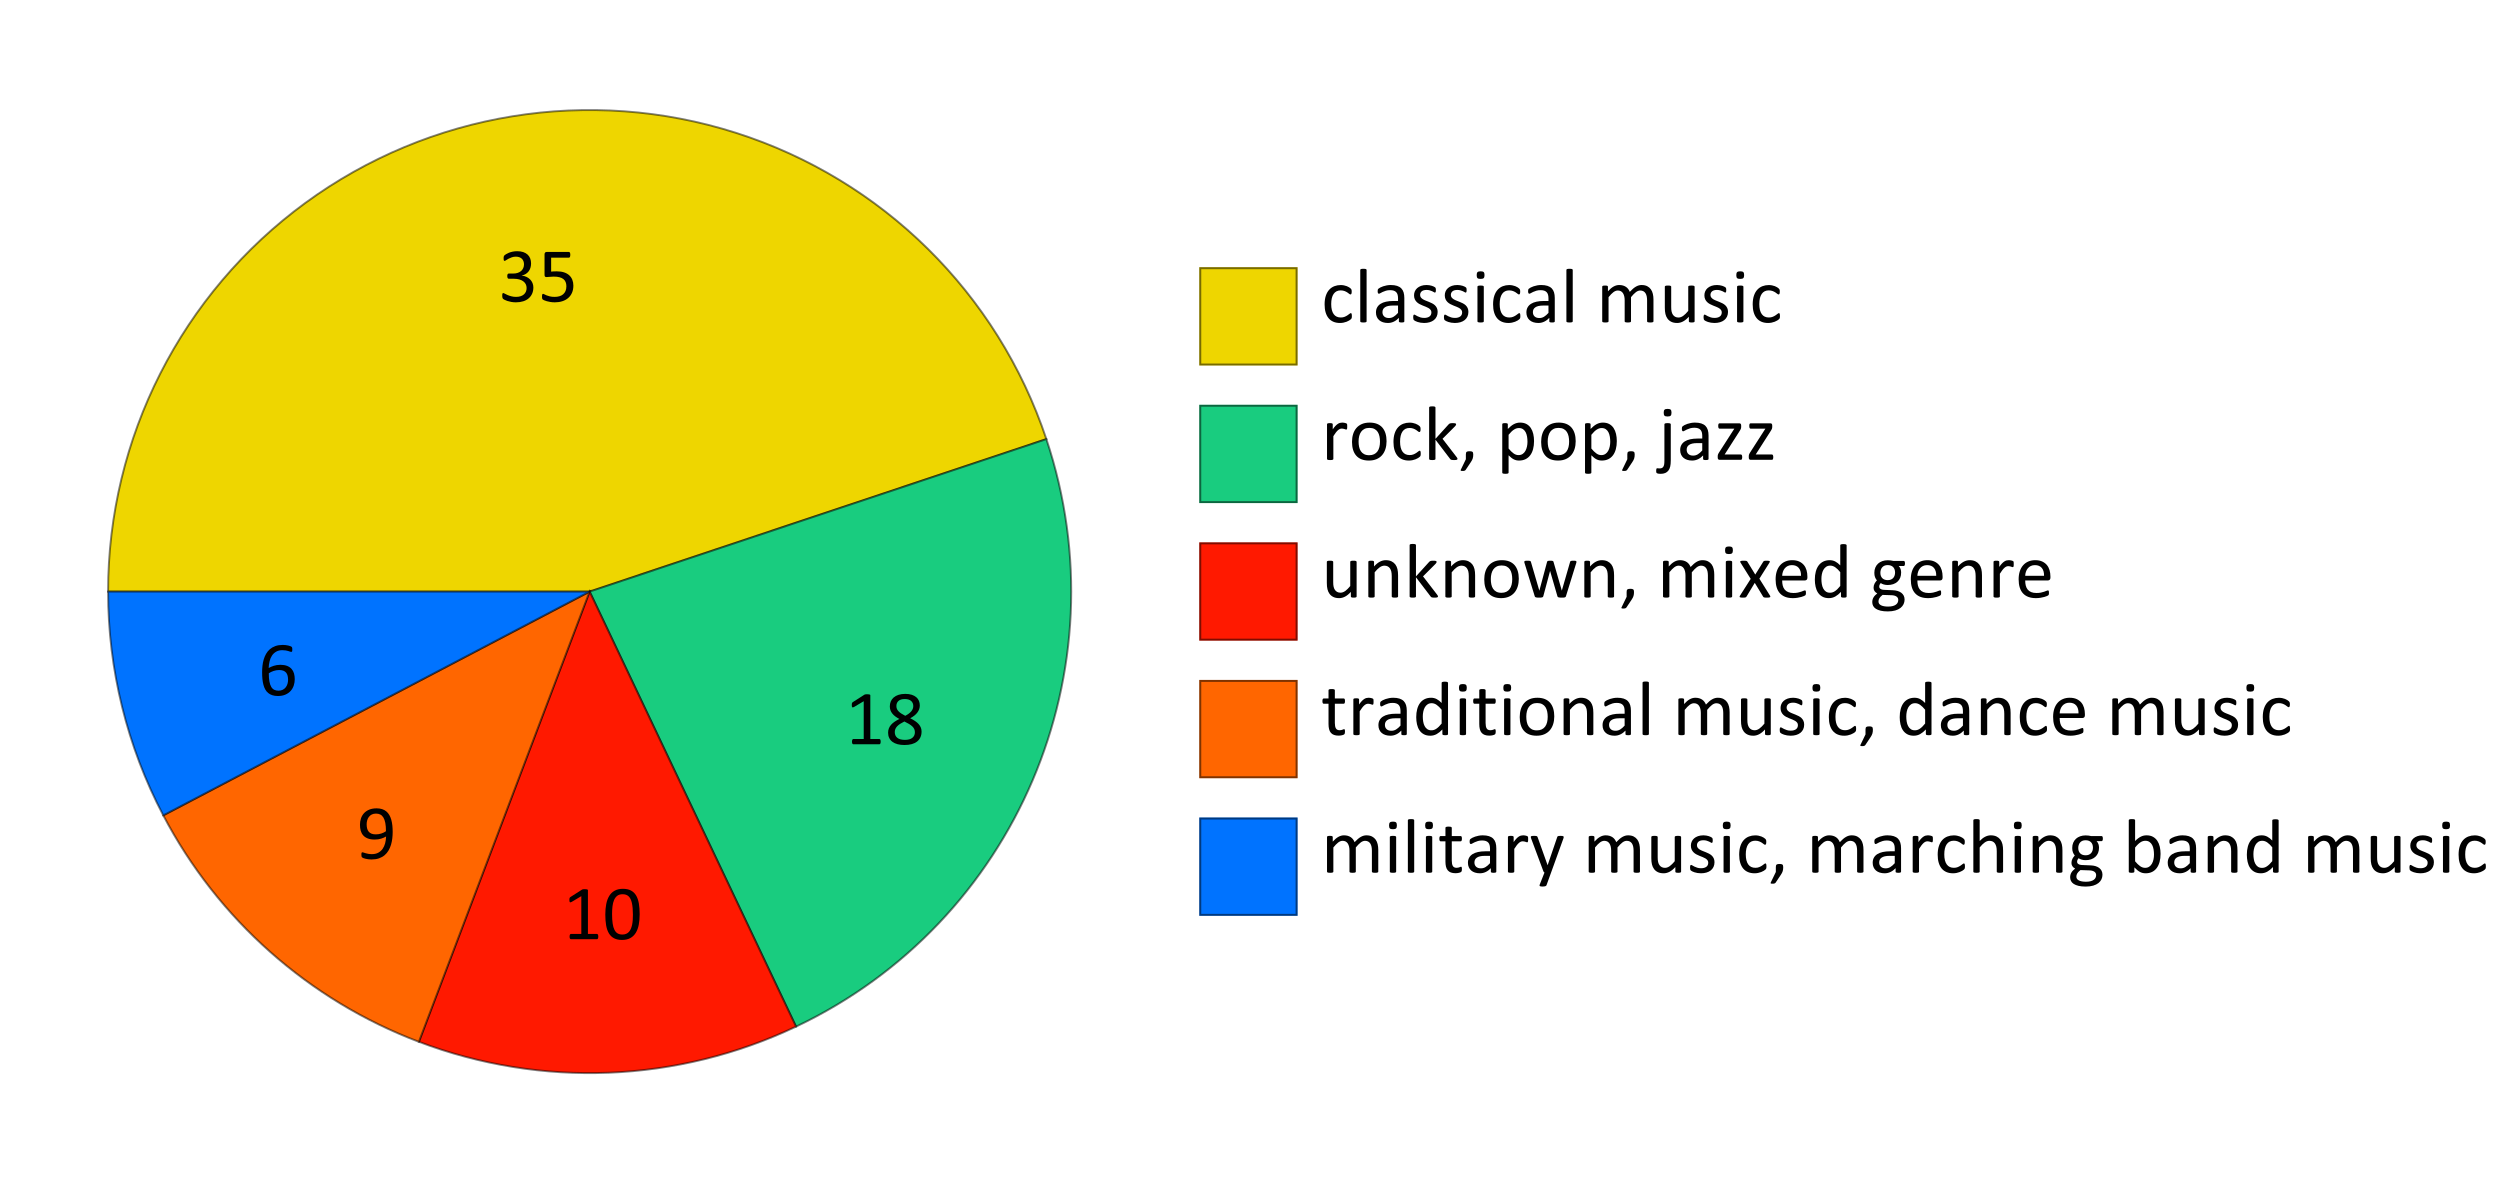 <?xml version="1.0" encoding="UTF-8"?>
<svg xmlns="http://www.w3.org/2000/svg" xmlns:xlink="http://www.w3.org/1999/xlink" width="1272pt" height="602pt" viewBox="0 0 1272 602" version="1.1">
<defs>
<g>
<symbol overflow="visible" id="glyph0-0">
<path style="stroke:none;" d="M 19.434 -25.273 L 19.434 0 L 0.859 0 L 0.859 -25.273 Z M 17.402 -1.582 L 17.402 -23.691 L 2.891 -23.691 L 2.891 -1.582 Z M 14.98 -16.699 C 14.977 -15.93 14.871 -15.246 14.668 -14.648 C 14.457 -14.047 14.168 -13.539 13.793 -13.133 C 13.418 -12.719 12.973 -12.398 12.461 -12.168 C 11.945 -11.93 11.387 -11.793 10.781 -11.758 L 10.68 -8.789 C 10.676 -8.656 10.574 -8.562 10.371 -8.516 C 10.164 -8.461 9.883 -8.438 9.527 -8.438 C 9.32 -8.438 9.148 -8.441 9.012 -8.457 C 8.875 -8.465 8.762 -8.484 8.676 -8.516 C 8.586 -8.539 8.52 -8.574 8.48 -8.613 C 8.434 -8.652 8.414 -8.711 8.418 -8.789 L 8.32 -12.383 C 8.293 -12.77 8.367 -13.043 8.543 -13.203 C 8.715 -13.355 8.949 -13.434 9.25 -13.438 L 9.582 -13.438 C 10.133 -13.434 10.594 -13.516 10.965 -13.68 C 11.332 -13.84 11.633 -14.059 11.859 -14.336 C 12.086 -14.605 12.25 -14.934 12.352 -15.32 C 12.449 -15.703 12.496 -16.109 12.5 -16.543 C 12.496 -17.488 12.238 -18.246 11.727 -18.809 C 11.207 -19.367 10.387 -19.645 9.258 -19.648 C 8.797 -19.645 8.379 -19.598 8.008 -19.5 C 7.633 -19.402 7.305 -19.289 7.02 -19.168 C 6.73 -19.043 6.496 -18.93 6.32 -18.828 C 6.137 -18.719 6.004 -18.668 5.922 -18.672 C 5.879 -18.668 5.836 -18.68 5.797 -18.711 C 5.75 -18.734 5.711 -18.785 5.676 -18.855 C 5.637 -18.926 5.609 -19.023 5.594 -19.148 C 5.574 -19.273 5.566 -19.438 5.566 -19.648 C 5.566 -19.867 5.582 -20.051 5.613 -20.195 C 5.645 -20.336 5.711 -20.461 5.812 -20.566 C 5.898 -20.656 6.066 -20.758 6.316 -20.879 C 6.566 -20.992 6.863 -21.105 7.211 -21.219 C 7.551 -21.328 7.93 -21.426 8.348 -21.504 C 8.758 -21.582 9.176 -21.621 9.605 -21.621 C 10.543 -21.621 11.352 -21.488 12.031 -21.23 C 12.703 -20.965 13.258 -20.613 13.691 -20.176 C 14.121 -19.73 14.445 -19.211 14.66 -18.613 C 14.871 -18.012 14.977 -17.375 14.98 -16.699 Z M 10.996 -5.332 C 10.992 -5.059 10.969 -4.828 10.926 -4.648 C 10.879 -4.461 10.801 -4.312 10.691 -4.199 C 10.578 -4.078 10.43 -3.992 10.242 -3.945 C 10.055 -3.891 9.824 -3.867 9.551 -3.867 C 9.262 -3.867 9.023 -3.891 8.836 -3.945 C 8.648 -3.992 8.496 -4.078 8.379 -4.199 C 8.262 -4.312 8.176 -4.461 8.125 -4.648 C 8.07 -4.828 8.043 -5.059 8.047 -5.332 C 8.043 -5.605 8.07 -5.836 8.125 -6.023 C 8.176 -6.211 8.262 -6.363 8.379 -6.484 C 8.496 -6.598 8.648 -6.684 8.836 -6.738 C 9.023 -6.789 9.262 -6.812 9.551 -6.816 C 9.824 -6.812 10.055 -6.789 10.242 -6.738 C 10.43 -6.684 10.578 -6.598 10.691 -6.484 C 10.801 -6.363 10.879 -6.211 10.926 -6.023 C 10.969 -5.836 10.992 -5.605 10.996 -5.332 Z M 10.996 -5.332 "/>
</symbol>
<symbol overflow="visible" id="glyph0-1">
<path style="stroke:none;" d="M 17.852 -7.227 C 17.848 -6.062 17.645 -5.02 17.246 -4.09 C 16.84 -3.16 16.262 -2.363 15.508 -1.699 C 14.75 -1.035 13.82 -0.523 12.715 -0.164 C 11.605 0.191 10.355 0.367 8.965 0.371 C 8.117 0.367 7.324 0.301 6.59 0.164 C 5.852 0.031 5.199 -0.129 4.629 -0.32 C 4.055 -0.508 3.578 -0.703 3.203 -0.906 C 2.824 -1.105 2.586 -1.254 2.488 -1.348 C 2.391 -1.438 2.316 -1.527 2.266 -1.621 C 2.211 -1.711 2.164 -1.82 2.129 -1.953 C 2.086 -2.078 2.059 -2.238 2.039 -2.43 C 2.02 -2.617 2.008 -2.848 2.012 -3.125 C 2.008 -3.59 2.055 -3.918 2.152 -4.102 C 2.242 -4.281 2.379 -4.371 2.555 -4.375 C 2.672 -4.371 2.906 -4.266 3.262 -4.062 C 3.613 -3.852 4.066 -3.629 4.625 -3.387 C 5.176 -3.145 5.824 -2.918 6.57 -2.715 C 7.309 -2.504 8.133 -2.402 9.043 -2.402 C 9.922 -2.402 10.699 -2.512 11.367 -2.734 C 12.035 -2.953 12.594 -3.266 13.051 -3.672 C 13.504 -4.074 13.848 -4.551 14.074 -5.105 C 14.301 -5.656 14.414 -6.262 14.414 -6.914 C 14.414 -7.629 14.27 -8.273 13.98 -8.848 C 13.691 -9.418 13.266 -9.91 12.707 -10.332 C 12.148 -10.746 11.465 -11.066 10.652 -11.289 C 9.84 -11.508 8.914 -11.617 7.879 -11.621 L 5.398 -11.621 C 5.285 -11.617 5.18 -11.641 5.082 -11.688 C 4.98 -11.73 4.895 -11.805 4.82 -11.914 C 4.746 -12.016 4.688 -12.152 4.641 -12.324 C 4.594 -12.488 4.57 -12.711 4.57 -12.988 C 4.57 -13.234 4.59 -13.438 4.629 -13.602 C 4.668 -13.762 4.723 -13.895 4.793 -13.992 C 4.863 -14.09 4.945 -14.16 5.039 -14.207 C 5.129 -14.25 5.23 -14.273 5.352 -14.277 L 7.559 -14.277 C 8.418 -14.273 9.188 -14.383 9.871 -14.609 C 10.555 -14.828 11.133 -15.148 11.609 -15.566 C 12.082 -15.98 12.449 -16.477 12.703 -17.059 C 12.957 -17.637 13.082 -18.285 13.086 -19.004 C 13.082 -19.52 13 -20.02 12.832 -20.496 C 12.66 -20.973 12.406 -21.387 12.07 -21.738 C 11.73 -22.09 11.297 -22.363 10.77 -22.566 C 10.242 -22.766 9.633 -22.867 8.945 -22.871 C 8.188 -22.867 7.492 -22.754 6.863 -22.527 C 6.23 -22.297 5.668 -22.055 5.176 -21.797 C 4.676 -21.535 4.266 -21.289 3.945 -21.062 C 3.617 -20.832 3.391 -20.719 3.262 -20.723 C 3.168 -20.719 3.086 -20.734 3.016 -20.77 C 2.941 -20.801 2.883 -20.867 2.84 -20.965 C 2.793 -21.062 2.762 -21.199 2.742 -21.375 C 2.723 -21.551 2.711 -21.781 2.715 -22.07 C 2.711 -22.262 2.719 -22.434 2.734 -22.586 C 2.746 -22.734 2.773 -22.863 2.812 -22.977 C 2.852 -23.086 2.895 -23.188 2.949 -23.281 C 2.996 -23.367 3.086 -23.477 3.211 -23.602 C 3.336 -23.727 3.586 -23.906 3.965 -24.141 C 4.34 -24.375 4.805 -24.605 5.359 -24.832 C 5.91 -25.059 6.547 -25.25 7.273 -25.41 C 7.992 -25.562 8.773 -25.641 9.609 -25.645 C 10.781 -25.641 11.809 -25.492 12.695 -25.195 C 13.578 -24.895 14.316 -24.469 14.91 -23.926 C 15.5 -23.375 15.941 -22.723 16.238 -21.961 C 16.527 -21.199 16.676 -20.355 16.68 -19.434 C 16.676 -18.637 16.57 -17.898 16.367 -17.215 C 16.156 -16.531 15.852 -15.926 15.449 -15.398 C 15.043 -14.871 14.547 -14.422 13.965 -14.051 C 13.375 -13.68 12.699 -13.422 11.934 -13.281 L 11.934 -13.242 C 12.805 -13.148 13.602 -12.93 14.324 -12.586 C 15.047 -12.242 15.668 -11.809 16.191 -11.289 C 16.707 -10.766 17.113 -10.156 17.41 -9.461 C 17.699 -8.762 17.848 -8.016 17.852 -7.227 Z M 17.852 -7.227 "/>
</symbol>
<symbol overflow="visible" id="glyph0-2">
<path style="stroke:none;" d="M 17.93 -8.125 C 17.93 -6.77 17.699 -5.566 17.246 -4.512 C 16.785 -3.457 16.141 -2.566 15.312 -1.844 C 14.477 -1.121 13.484 -0.57 12.332 -0.195 C 11.18 0.184 9.902 0.367 8.496 0.371 C 7.715 0.367 6.973 0.312 6.27 0.203 C 5.566 0.09 4.941 -0.043 4.395 -0.203 C 3.848 -0.363 3.398 -0.523 3.047 -0.684 C 2.695 -0.836 2.469 -0.961 2.371 -1.055 C 2.273 -1.145 2.207 -1.227 2.168 -1.309 C 2.129 -1.383 2.09 -1.477 2.059 -1.59 C 2.023 -1.699 2.004 -1.84 1.992 -2.012 C 1.977 -2.176 1.969 -2.379 1.973 -2.617 C 1.969 -2.836 1.977 -3.035 2 -3.211 C 2.016 -3.387 2.055 -3.527 2.109 -3.641 C 2.16 -3.75 2.219 -3.832 2.293 -3.887 C 2.363 -3.934 2.445 -3.961 2.539 -3.965 C 2.664 -3.961 2.867 -3.879 3.145 -3.719 C 3.414 -3.555 3.781 -3.379 4.246 -3.191 C 4.707 -3 5.281 -2.82 5.965 -2.656 C 6.648 -2.484 7.457 -2.402 8.398 -2.402 C 9.266 -2.402 10.066 -2.504 10.801 -2.715 C 11.527 -2.918 12.156 -3.246 12.684 -3.691 C 13.211 -4.133 13.625 -4.688 13.926 -5.359 C 14.223 -6.027 14.371 -6.844 14.375 -7.812 C 14.371 -8.617 14.246 -9.332 13.992 -9.949 C 13.738 -10.566 13.348 -11.078 12.82 -11.492 C 12.293 -11.898 11.625 -12.207 10.82 -12.41 C 10.012 -12.613 9.047 -12.715 7.93 -12.715 C 7.133 -12.715 6.449 -12.676 5.879 -12.598 C 5.301 -12.52 4.77 -12.48 4.277 -12.48 C 3.91 -12.48 3.648 -12.562 3.496 -12.734 C 3.336 -12.898 3.258 -13.227 3.262 -13.711 L 3.262 -24.004 C 3.258 -24.43 3.359 -24.75 3.562 -24.961 C 3.766 -25.168 4.055 -25.27 4.434 -25.273 L 15.625 -25.273 C 15.727 -25.27 15.828 -25.242 15.926 -25.184 C 16.023 -25.125 16.105 -25.035 16.172 -24.922 C 16.234 -24.801 16.281 -24.652 16.316 -24.473 C 16.348 -24.289 16.363 -24.074 16.367 -23.828 C 16.363 -23.355 16.301 -22.992 16.18 -22.734 C 16.051 -22.473 15.879 -22.34 15.656 -22.344 L 6.621 -22.344 L 6.621 -15.254 C 7.059 -15.316 7.504 -15.355 7.965 -15.371 C 8.418 -15.379 8.949 -15.387 9.555 -15.391 C 10.945 -15.387 12.164 -15.215 13.207 -14.871 C 14.246 -14.527 15.113 -14.039 15.812 -13.406 C 16.504 -12.773 17.031 -12.008 17.391 -11.113 C 17.75 -10.211 17.93 -9.215 17.93 -8.125 Z M 17.93 -8.125 "/>
</symbol>
<symbol overflow="visible" id="glyph0-3">
<path style="stroke:none;" d="M 18.105 -1.328 C 18.105 -1.078 18.086 -0.871 18.047 -0.703 C 18.008 -0.531 17.953 -0.395 17.891 -0.293 C 17.82 -0.188 17.746 -0.109 17.664 -0.066 C 17.578 -0.02 17.492 0 17.402 0 L 4.199 0 C 4.105 0 4.02 -0.02 3.945 -0.066 C 3.863 -0.109 3.789 -0.188 3.719 -0.293 C 3.645 -0.395 3.59 -0.531 3.555 -0.703 C 3.512 -0.871 3.492 -1.078 3.496 -1.328 C 3.492 -1.559 3.512 -1.762 3.555 -1.934 C 3.59 -2.102 3.637 -2.238 3.699 -2.352 C 3.754 -2.461 3.828 -2.547 3.914 -2.605 C 4 -2.664 4.094 -2.695 4.199 -2.695 L 9.473 -2.695 L 9.473 -21.914 L 4.59 -19.004 C 4.34 -18.871 4.141 -18.793 3.992 -18.77 C 3.84 -18.738 3.723 -18.77 3.633 -18.855 C 3.539 -18.941 3.477 -19.082 3.445 -19.277 C 3.414 -19.473 3.398 -19.719 3.398 -20.02 C 3.398 -20.238 3.406 -20.426 3.426 -20.586 C 3.445 -20.738 3.477 -20.871 3.516 -20.977 C 3.555 -21.078 3.609 -21.168 3.68 -21.25 C 3.75 -21.324 3.844 -21.402 3.965 -21.484 L 9.785 -25.215 C 9.836 -25.25 9.898 -25.285 9.98 -25.312 C 10.055 -25.336 10.152 -25.359 10.273 -25.391 C 10.387 -25.414 10.523 -25.43 10.684 -25.438 C 10.836 -25.441 11.031 -25.445 11.27 -25.449 C 11.578 -25.445 11.84 -25.434 12.051 -25.41 C 12.258 -25.383 12.422 -25.348 12.539 -25.301 C 12.656 -25.254 12.734 -25.195 12.773 -25.125 C 12.812 -25.055 12.832 -24.98 12.832 -24.902 L 12.832 -2.695 L 17.402 -2.695 C 17.504 -2.695 17.602 -2.664 17.695 -2.605 C 17.785 -2.547 17.859 -2.461 17.918 -2.352 C 17.977 -2.238 18.02 -2.102 18.055 -1.934 C 18.086 -1.762 18.105 -1.559 18.105 -1.328 Z M 18.105 -1.328 "/>
</symbol>
<symbol overflow="visible" id="glyph0-4">
<path style="stroke:none;" d="M 18.633 -6.484 C 18.633 -5.387 18.438 -4.414 18.047 -3.562 C 17.656 -2.711 17.09 -1.992 16.355 -1.406 C 15.617 -0.82 14.711 -0.375 13.633 -0.078 C 12.551 0.223 11.312 0.367 9.922 0.371 C 8.617 0.367 7.453 0.234 6.426 -0.039 C 5.395 -0.309 4.523 -0.711 3.809 -1.25 C 3.09 -1.781 2.543 -2.441 2.168 -3.223 C 1.789 -4.004 1.598 -4.895 1.602 -5.898 C 1.598 -6.691 1.73 -7.422 1.992 -8.086 C 2.25 -8.75 2.621 -9.359 3.113 -9.922 C 3.598 -10.477 4.203 -11 4.922 -11.492 C 5.637 -11.977 6.441 -12.445 7.344 -12.891 C 6.559 -13.293 5.871 -13.719 5.273 -14.168 C 4.672 -14.617 4.164 -15.105 3.75 -15.633 C 3.332 -16.16 3.016 -16.723 2.801 -17.324 C 2.586 -17.922 2.477 -18.574 2.48 -19.277 C 2.477 -20.16 2.637 -20.988 2.957 -21.766 C 3.273 -22.539 3.754 -23.215 4.402 -23.789 C 5.043 -24.359 5.863 -24.809 6.863 -25.145 C 7.855 -25.473 9.02 -25.641 10.352 -25.645 C 11.625 -25.641 12.727 -25.488 13.66 -25.184 C 14.59 -24.879 15.359 -24.461 15.965 -23.934 C 16.57 -23.406 17.016 -22.785 17.305 -22.07 C 17.586 -21.352 17.73 -20.582 17.734 -19.766 C 17.73 -19.098 17.621 -18.461 17.41 -17.852 C 17.191 -17.238 16.879 -16.66 16.465 -16.113 C 16.047 -15.566 15.535 -15.055 14.93 -14.578 C 14.324 -14.102 13.629 -13.656 12.852 -13.242 C 13.773 -12.785 14.598 -12.316 15.32 -11.836 C 16.043 -11.352 16.648 -10.832 17.137 -10.281 C 17.625 -9.727 17.996 -9.141 18.25 -8.523 C 18.504 -7.902 18.633 -7.223 18.633 -6.484 Z M 14.414 -19.453 C 14.414 -20 14.316 -20.492 14.129 -20.938 C 13.938 -21.375 13.664 -21.754 13.301 -22.07 C 12.934 -22.379 12.48 -22.617 11.941 -22.781 C 11.402 -22.945 10.785 -23.027 10.098 -23.027 C 8.688 -23.027 7.625 -22.707 6.902 -22.07 C 6.18 -21.43 5.816 -20.559 5.82 -19.453 C 5.816 -18.945 5.906 -18.473 6.082 -18.035 C 6.258 -17.598 6.531 -17.184 6.902 -16.797 C 7.273 -16.402 7.742 -16.02 8.309 -15.652 C 8.875 -15.277 9.547 -14.891 10.332 -14.492 C 11.645 -15.164 12.656 -15.914 13.359 -16.738 C 14.062 -17.555 14.414 -18.461 14.414 -19.453 Z M 15.234 -6.133 C 15.234 -6.73 15.121 -7.273 14.902 -7.762 C 14.676 -8.25 14.34 -8.707 13.895 -9.129 C 13.441 -9.551 12.883 -9.961 12.215 -10.359 C 11.543 -10.758 10.766 -11.172 9.883 -11.602 C 9.059 -11.195 8.34 -10.789 7.723 -10.391 C 7.105 -9.984 6.598 -9.57 6.199 -9.141 C 5.801 -8.711 5.5 -8.258 5.301 -7.781 C 5.098 -7.305 4.996 -6.781 5 -6.211 C 4.996 -4.945 5.43 -3.969 6.297 -3.281 C 7.16 -2.59 8.453 -2.242 10.176 -2.246 C 11.84 -2.242 13.098 -2.59 13.953 -3.289 C 14.805 -3.984 15.234 -4.934 15.234 -6.133 Z M 15.234 -6.133 "/>
</symbol>
<symbol overflow="visible" id="glyph0-5">
<path style="stroke:none;" d="M 18.887 -12.695 C 18.883 -10.754 18.73 -8.984 18.426 -7.383 C 18.117 -5.781 17.609 -4.402 16.902 -3.25 C 16.191 -2.098 15.266 -1.207 14.121 -0.574 C 12.973 0.055 11.559 0.367 9.883 0.371 C 8.293 0.367 6.953 0.09 5.867 -0.477 C 4.777 -1.039 3.902 -1.875 3.242 -2.977 C 2.574 -4.078 2.102 -5.43 1.824 -7.039 C 1.543 -8.645 1.406 -10.492 1.406 -12.578 C 1.406 -14.504 1.562 -16.27 1.875 -17.879 C 2.188 -19.484 2.695 -20.867 3.398 -22.02 C 4.102 -23.172 5.023 -24.062 6.172 -24.695 C 7.312 -25.324 8.719 -25.641 10.391 -25.645 C 11.988 -25.641 13.332 -25.355 14.422 -24.793 C 15.508 -24.223 16.387 -23.391 17.051 -22.293 C 17.715 -21.191 18.184 -19.836 18.465 -18.23 C 18.742 -16.621 18.883 -14.777 18.887 -12.695 Z M 15.449 -12.461 C 15.445 -13.723 15.398 -14.855 15.312 -15.859 C 15.219 -16.859 15.086 -17.746 14.91 -18.516 C 14.734 -19.281 14.508 -19.941 14.227 -20.496 C 13.945 -21.051 13.609 -21.504 13.223 -21.863 C 12.828 -22.219 12.383 -22.48 11.883 -22.645 C 11.383 -22.805 10.82 -22.887 10.195 -22.891 C 9.086 -22.887 8.188 -22.625 7.5 -22.109 C 6.809 -21.586 6.262 -20.871 5.867 -19.961 C 5.469 -19.047 5.199 -17.98 5.059 -16.758 C 4.91 -15.531 4.84 -14.215 4.844 -12.812 C 4.84 -10.922 4.938 -9.316 5.137 -7.996 C 5.328 -6.672 5.637 -5.594 6.062 -4.766 C 6.484 -3.93 7.023 -3.324 7.684 -2.949 C 8.34 -2.566 9.141 -2.379 10.078 -2.383 C 10.805 -2.379 11.445 -2.496 12 -2.734 C 12.555 -2.965 13.027 -3.301 13.426 -3.738 C 13.82 -4.176 14.152 -4.699 14.414 -5.312 C 14.672 -5.922 14.879 -6.598 15.039 -7.344 C 15.191 -8.082 15.297 -8.887 15.359 -9.754 C 15.414 -10.617 15.445 -11.52 15.449 -12.461 Z M 15.449 -12.461 "/>
</symbol>
<symbol overflow="visible" id="glyph0-6">
<path style="stroke:none;" d="M 18.242 -13.633 C 18.238 -12.535 18.176 -11.43 18.047 -10.312 C 17.914 -9.191 17.691 -8.113 17.383 -7.078 C 17.066 -6.043 16.645 -5.07 16.121 -4.168 C 15.59 -3.262 14.926 -2.473 14.129 -1.797 C 13.324 -1.117 12.375 -0.586 11.277 -0.203 C 10.176 0.18 8.898 0.367 7.441 0.371 C 6.879 0.367 6.332 0.332 5.809 0.262 C 5.277 0.188 4.805 0.102 4.383 0 C 3.961 -0.102 3.605 -0.211 3.32 -0.332 C 3.031 -0.445 2.824 -0.562 2.695 -0.684 C 2.562 -0.797 2.465 -0.957 2.41 -1.16 C 2.348 -1.363 2.32 -1.633 2.324 -1.973 C 2.32 -2.258 2.328 -2.484 2.352 -2.656 C 2.367 -2.82 2.398 -2.953 2.441 -3.047 C 2.477 -3.137 2.531 -3.195 2.605 -3.23 C 2.676 -3.262 2.766 -3.281 2.871 -3.281 C 3.012 -3.281 3.211 -3.23 3.477 -3.133 C 3.734 -3.035 4.062 -2.93 4.461 -2.812 C 4.855 -2.695 5.324 -2.586 5.859 -2.488 C 6.391 -2.391 6.988 -2.344 7.656 -2.344 C 8.918 -2.344 10 -2.586 10.906 -3.074 C 11.809 -3.562 12.551 -4.219 13.125 -5.039 C 13.695 -5.859 14.125 -6.809 14.414 -7.891 C 14.699 -8.969 14.855 -10.109 14.883 -11.309 C 14.191 -10.902 13.363 -10.543 12.402 -10.234 C 11.438 -9.918 10.332 -9.762 9.082 -9.766 C 7.676 -9.762 6.492 -9.953 5.535 -10.34 C 4.578 -10.723 3.809 -11.246 3.23 -11.914 C 2.648 -12.574 2.234 -13.363 1.98 -14.277 C 1.727 -15.188 1.598 -16.184 1.602 -17.266 C 1.598 -18.383 1.762 -19.445 2.09 -20.457 C 2.414 -21.465 2.922 -22.355 3.613 -23.125 C 4.301 -23.891 5.18 -24.504 6.25 -24.961 C 7.316 -25.414 8.594 -25.641 10.078 -25.645 C 11.133 -25.641 12.066 -25.508 12.879 -25.242 C 13.691 -24.977 14.398 -24.59 15 -24.09 C 15.598 -23.586 16.105 -22.98 16.523 -22.273 C 16.938 -21.562 17.27 -20.762 17.527 -19.863 C 17.777 -18.965 17.961 -17.988 18.074 -16.941 C 18.184 -15.891 18.238 -14.789 18.242 -13.633 Z M 14.824 -14.004 C 14.824 -15.668 14.711 -17.07 14.492 -18.211 C 14.266 -19.352 13.941 -20.273 13.516 -20.977 C 13.082 -21.68 12.555 -22.188 11.934 -22.5 C 11.305 -22.812 10.582 -22.969 9.766 -22.969 C 8.918 -22.969 8.195 -22.812 7.598 -22.508 C 6.996 -22.199 6.504 -21.789 6.121 -21.277 C 5.734 -20.762 5.453 -20.18 5.273 -19.531 C 5.09 -18.875 4.996 -18.207 5 -17.52 C 4.996 -16.75 5.078 -16.047 5.242 -15.41 C 5.402 -14.77 5.668 -14.227 6.035 -13.789 C 6.398 -13.344 6.871 -13.004 7.461 -12.762 C 8.043 -12.52 8.766 -12.398 9.629 -12.402 C 10.602 -12.398 11.547 -12.543 12.461 -12.84 C 13.371 -13.129 14.16 -13.52 14.824 -14.004 Z M 14.824 -14.004 "/>
</symbol>
<symbol overflow="visible" id="glyph0-7">
<path style="stroke:none;" d="M 18.691 -8.184 C 18.691 -7.074 18.52 -6.004 18.184 -4.969 C 17.84 -3.934 17.32 -3.02 16.621 -2.234 C 15.914 -1.445 15.023 -0.816 13.945 -0.34 C 12.863 0.133 11.586 0.367 10.117 0.371 C 9.059 0.367 8.129 0.242 7.324 -0.02 C 6.516 -0.277 5.812 -0.648 5.215 -1.133 C 4.613 -1.609 4.113 -2.203 3.719 -2.91 C 3.32 -3.609 3 -4.41 2.762 -5.312 C 2.52 -6.207 2.348 -7.191 2.246 -8.262 C 2.137 -9.328 2.086 -10.473 2.09 -11.699 C 2.086 -12.777 2.145 -13.871 2.266 -14.98 C 2.379 -16.086 2.586 -17.152 2.891 -18.184 C 3.188 -19.207 3.594 -20.176 4.109 -21.082 C 4.621 -21.988 5.266 -22.773 6.043 -23.445 C 6.816 -24.113 7.746 -24.645 8.828 -25.039 C 9.906 -25.426 11.164 -25.621 12.598 -25.625 C 13.078 -25.621 13.566 -25.594 14.062 -25.535 C 14.555 -25.477 15.008 -25.398 15.43 -25.301 C 15.844 -25.203 16.195 -25.094 16.484 -24.98 C 16.766 -24.859 16.957 -24.766 17.051 -24.695 C 17.141 -24.621 17.207 -24.543 17.254 -24.461 C 17.297 -24.375 17.332 -24.285 17.363 -24.188 C 17.387 -24.09 17.406 -23.977 17.422 -23.855 C 17.43 -23.73 17.438 -23.578 17.441 -23.398 C 17.438 -23.16 17.434 -22.961 17.43 -22.793 C 17.422 -22.621 17.395 -22.484 17.352 -22.383 C 17.305 -22.277 17.246 -22.199 17.176 -22.148 C 17.102 -22.094 17.008 -22.066 16.895 -22.07 C 16.746 -22.066 16.551 -22.113 16.309 -22.207 C 16.059 -22.297 15.762 -22.395 15.41 -22.508 C 15.059 -22.617 14.629 -22.719 14.129 -22.812 C 13.625 -22.898 13.043 -22.945 12.383 -22.949 C 11.168 -22.945 10.129 -22.699 9.258 -22.207 C 8.383 -21.711 7.668 -21.047 7.117 -20.215 C 6.562 -19.379 6.152 -18.41 5.887 -17.312 C 5.617 -16.211 5.465 -15.062 5.43 -13.867 C 5.766 -14.059 6.145 -14.254 6.57 -14.453 C 6.992 -14.645 7.457 -14.82 7.957 -14.98 C 8.457 -15.133 8.988 -15.258 9.551 -15.359 C 10.109 -15.453 10.707 -15.504 11.348 -15.508 C 12.711 -15.504 13.863 -15.316 14.805 -14.949 C 15.738 -14.574 16.496 -14.062 17.078 -13.406 C 17.656 -12.75 18.07 -11.973 18.32 -11.082 C 18.566 -10.188 18.691 -9.223 18.691 -8.184 Z M 15.293 -7.871 C 15.293 -8.621 15.215 -9.309 15.066 -9.93 C 14.914 -10.547 14.664 -11.07 14.316 -11.504 C 13.961 -11.93 13.492 -12.262 12.91 -12.5 C 12.32 -12.73 11.598 -12.848 10.742 -12.852 C 10.258 -12.848 9.777 -12.805 9.297 -12.723 C 8.812 -12.637 8.348 -12.52 7.898 -12.371 C 7.449 -12.219 7.02 -12.043 6.609 -11.844 C 6.199 -11.641 5.824 -11.426 5.488 -11.191 C 5.484 -9.512 5.59 -8.105 5.809 -6.973 C 6.02 -5.84 6.332 -4.93 6.746 -4.246 C 7.152 -3.562 7.664 -3.074 8.281 -2.781 C 8.891 -2.488 9.609 -2.344 10.43 -2.344 C 11.262 -2.344 11.984 -2.5 12.598 -2.812 C 13.207 -3.125 13.715 -3.543 14.121 -4.07 C 14.523 -4.598 14.816 -5.191 15.008 -5.848 C 15.195 -6.504 15.293 -7.176 15.293 -7.871 Z M 15.293 -7.871 "/>
</symbol>
<symbol overflow="visible" id="glyph0-8">
<path style="stroke:none;" d="M 15.625 -3.164 C 15.621 -2.941 15.613 -2.746 15.605 -2.586 C 15.59 -2.422 15.566 -2.285 15.535 -2.176 C 15.5 -2.062 15.461 -1.965 15.418 -1.883 C 15.371 -1.797 15.27 -1.676 15.105 -1.512 C 14.941 -1.348 14.664 -1.145 14.277 -0.906 C 13.883 -0.664 13.441 -0.449 12.957 -0.262 C 12.465 -0.074 11.938 0.074 11.367 0.195 C 10.793 0.309 10.199 0.367 9.59 0.371 C 8.324 0.367 7.203 0.164 6.23 -0.254 C 5.25 -0.668 4.434 -1.277 3.777 -2.078 C 3.117 -2.879 2.617 -3.863 2.273 -5.027 C 1.93 -6.191 1.758 -7.535 1.758 -9.062 C 1.758 -10.793 1.969 -12.281 2.391 -13.523 C 2.812 -14.766 3.391 -15.785 4.129 -16.582 C 4.863 -17.375 5.73 -17.961 6.727 -18.348 C 7.723 -18.73 8.801 -18.926 9.961 -18.926 C 10.52 -18.926 11.062 -18.871 11.59 -18.77 C 12.117 -18.66 12.602 -18.523 13.047 -18.359 C 13.488 -18.188 13.883 -17.992 14.227 -17.773 C 14.57 -17.547 14.82 -17.359 14.98 -17.207 C 15.133 -17.047 15.238 -16.922 15.301 -16.836 C 15.355 -16.742 15.406 -16.637 15.449 -16.512 C 15.484 -16.387 15.512 -16.246 15.527 -16.094 C 15.539 -15.934 15.543 -15.738 15.547 -15.508 C 15.543 -14.996 15.484 -14.641 15.371 -14.441 C 15.25 -14.238 15.109 -14.137 14.941 -14.141 C 14.746 -14.137 14.52 -14.246 14.266 -14.461 C 14.012 -14.676 13.691 -14.914 13.301 -15.176 C 12.91 -15.434 12.438 -15.668 11.883 -15.887 C 11.328 -16.098 10.672 -16.207 9.922 -16.211 C 8.367 -16.207 7.18 -15.609 6.355 -14.422 C 5.527 -13.227 5.113 -11.5 5.117 -9.238 C 5.113 -8.102 5.223 -7.109 5.438 -6.258 C 5.652 -5.406 5.969 -4.691 6.387 -4.121 C 6.801 -3.543 7.309 -3.117 7.918 -2.84 C 8.52 -2.559 9.215 -2.418 10 -2.422 C 10.738 -2.418 11.391 -2.535 11.953 -2.773 C 12.512 -3.004 12.996 -3.262 13.406 -3.543 C 13.816 -3.82 14.16 -4.074 14.441 -4.305 C 14.719 -4.531 14.938 -4.645 15.098 -4.648 C 15.188 -4.645 15.266 -4.621 15.332 -4.57 C 15.395 -4.516 15.449 -4.426 15.496 -4.305 C 15.539 -4.18 15.57 -4.023 15.594 -3.836 C 15.609 -3.645 15.621 -3.422 15.625 -3.164 Z M 15.625 -3.164 "/>
</symbol>
<symbol overflow="visible" id="glyph0-9">
<path style="stroke:none;" d="M 6.211 -0.488 C 6.211 -0.379 6.184 -0.293 6.133 -0.223 C 6.078 -0.152 5.992 -0.09 5.879 -0.039 C 5.758 0.012 5.598 0.047 5.391 0.078 C 5.18 0.102 4.91 0.117 4.59 0.117 C 4.273 0.117 4.016 0.102 3.809 0.078 C 3.598 0.047 3.43 0.012 3.309 -0.039 C 3.184 -0.09 3.098 -0.152 3.055 -0.223 C 3.008 -0.293 2.988 -0.379 2.988 -0.488 L 2.988 -26.582 C 2.988 -26.684 3.008 -26.773 3.055 -26.855 C 3.098 -26.93 3.184 -26.996 3.309 -27.051 C 3.43 -27.102 3.598 -27.141 3.809 -27.168 C 4.016 -27.191 4.273 -27.203 4.59 -27.207 C 4.91 -27.203 5.18 -27.191 5.391 -27.168 C 5.598 -27.141 5.758 -27.102 5.879 -27.051 C 5.992 -26.996 6.078 -26.93 6.133 -26.855 C 6.184 -26.773 6.211 -26.684 6.211 -26.582 Z M 6.211 -0.488 "/>
</symbol>
<symbol overflow="visible" id="glyph0-10">
<path style="stroke:none;" d="M 16.23 -0.469 C 16.23 -0.312 16.176 -0.195 16.074 -0.117 C 15.965 -0.039 15.824 0.02 15.645 0.059 C 15.461 0.098 15.191 0.117 14.844 0.117 C 14.5 0.117 14.23 0.098 14.031 0.059 C 13.828 0.02 13.684 -0.039 13.594 -0.117 C 13.5 -0.195 13.453 -0.312 13.457 -0.469 L 13.457 -2.227 C 12.688 -1.406 11.832 -0.766 10.887 -0.312 C 9.941 0.145 8.941 0.367 7.891 0.371 C 6.965 0.367 6.129 0.246 5.379 0.008 C 4.629 -0.234 3.988 -0.578 3.465 -1.035 C 2.934 -1.488 2.523 -2.047 2.234 -2.715 C 1.938 -3.375 1.793 -4.133 1.797 -4.98 C 1.793 -5.969 1.996 -6.828 2.402 -7.559 C 2.805 -8.285 3.383 -8.891 4.141 -9.375 C 4.895 -9.855 5.82 -10.215 6.914 -10.457 C 8.008 -10.695 9.238 -10.816 10.605 -10.82 L 13.027 -10.82 L 13.027 -12.188 C 13.023 -12.863 12.953 -13.461 12.812 -13.984 C 12.668 -14.504 12.438 -14.938 12.117 -15.281 C 11.797 -15.625 11.383 -15.883 10.879 -16.062 C 10.367 -16.234 9.742 -16.324 9.004 -16.328 C 8.207 -16.324 7.492 -16.23 6.863 -16.043 C 6.23 -15.855 5.68 -15.645 5.203 -15.418 C 4.727 -15.188 4.328 -14.98 4.012 -14.793 C 3.691 -14.602 3.453 -14.508 3.301 -14.512 C 3.191 -14.508 3.102 -14.535 3.027 -14.59 C 2.945 -14.641 2.875 -14.719 2.82 -14.824 C 2.758 -14.926 2.719 -15.059 2.695 -15.223 C 2.668 -15.387 2.652 -15.566 2.656 -15.762 C 2.652 -16.086 2.676 -16.34 2.723 -16.531 C 2.766 -16.719 2.875 -16.898 3.055 -17.07 C 3.227 -17.234 3.531 -17.434 3.965 -17.664 C 4.391 -17.891 4.887 -18.098 5.449 -18.289 C 6.008 -18.477 6.617 -18.633 7.285 -18.758 C 7.945 -18.879 8.617 -18.941 9.297 -18.945 C 10.559 -18.941 11.633 -18.801 12.52 -18.516 C 13.402 -18.227 14.117 -17.805 14.668 -17.254 C 15.211 -16.699 15.609 -16.012 15.859 -15.195 C 16.105 -14.371 16.23 -13.414 16.23 -12.324 Z M 13.027 -8.496 L 10.273 -8.496 C 9.383 -8.496 8.617 -8.418 7.969 -8.27 C 7.316 -8.117 6.773 -7.898 6.348 -7.605 C 5.914 -7.312 5.598 -6.961 5.398 -6.551 C 5.195 -6.141 5.098 -5.668 5.098 -5.137 C 5.098 -4.223 5.387 -3.496 5.965 -2.957 C 6.543 -2.414 7.352 -2.145 8.398 -2.148 C 9.242 -2.145 10.027 -2.359 10.75 -2.793 C 11.473 -3.219 12.23 -3.875 13.027 -4.766 Z M 13.027 -8.496 "/>
</symbol>
<symbol overflow="visible" id="glyph0-11">
<path style="stroke:none;" d="M 14.023 -5.273 C 14.02 -4.375 13.855 -3.574 13.523 -2.871 C 13.191 -2.168 12.719 -1.574 12.109 -1.094 C 11.496 -0.609 10.766 -0.246 9.922 0 C 9.07 0.246 8.141 0.367 7.129 0.371 C 6.5 0.367 5.902 0.32 5.34 0.223 C 4.77 0.125 4.262 0.004 3.816 -0.145 C 3.363 -0.293 2.984 -0.449 2.676 -0.613 C 2.359 -0.773 2.133 -0.922 1.992 -1.055 C 1.848 -1.184 1.742 -1.363 1.68 -1.602 C 1.613 -1.832 1.582 -2.152 1.582 -2.559 C 1.582 -2.805 1.594 -3.012 1.621 -3.184 C 1.645 -3.348 1.676 -3.484 1.719 -3.594 C 1.754 -3.695 1.809 -3.77 1.883 -3.816 C 1.953 -3.859 2.035 -3.883 2.129 -3.887 C 2.27 -3.883 2.48 -3.797 2.762 -3.621 C 3.039 -3.445 3.387 -3.254 3.797 -3.047 C 4.207 -2.836 4.691 -2.641 5.254 -2.469 C 5.812 -2.289 6.457 -2.203 7.188 -2.207 C 7.73 -2.203 8.227 -2.262 8.672 -2.383 C 9.113 -2.496 9.496 -2.668 9.824 -2.898 C 10.148 -3.125 10.398 -3.414 10.574 -3.77 C 10.75 -4.117 10.84 -4.535 10.84 -5.02 C 10.84 -5.512 10.711 -5.93 10.457 -6.27 C 10.203 -6.605 9.867 -6.902 9.453 -7.168 C 9.031 -7.426 8.562 -7.656 8.047 -7.859 C 7.523 -8.059 6.988 -8.273 6.434 -8.496 C 5.879 -8.715 5.336 -8.965 4.812 -9.246 C 4.281 -9.527 3.812 -9.867 3.398 -10.273 C 2.98 -10.672 2.645 -11.156 2.391 -11.719 C 2.137 -12.277 2.008 -12.945 2.012 -13.73 C 2.008 -14.418 2.141 -15.078 2.41 -15.711 C 2.676 -16.34 3.078 -16.895 3.613 -17.371 C 4.145 -17.844 4.812 -18.227 5.613 -18.516 C 6.414 -18.801 7.348 -18.941 8.418 -18.945 C 8.883 -18.941 9.352 -18.902 9.824 -18.828 C 10.289 -18.746 10.711 -18.648 11.094 -18.535 C 11.469 -18.414 11.793 -18.289 12.059 -18.152 C 12.324 -18.016 12.523 -17.895 12.664 -17.793 C 12.797 -17.688 12.891 -17.598 12.938 -17.52 C 12.984 -17.441 13.016 -17.352 13.035 -17.254 C 13.055 -17.156 13.074 -17.035 13.094 -16.895 C 13.113 -16.746 13.125 -16.57 13.125 -16.367 C 13.125 -16.141 13.113 -15.949 13.094 -15.789 C 13.074 -15.625 13.043 -15.492 12.996 -15.391 C 12.949 -15.285 12.895 -15.211 12.832 -15.164 C 12.766 -15.117 12.691 -15.094 12.617 -15.098 C 12.496 -15.094 12.328 -15.164 12.109 -15.312 C 11.887 -15.453 11.602 -15.605 11.25 -15.77 C 10.898 -15.93 10.484 -16.086 10.008 -16.23 C 9.531 -16.371 8.988 -16.441 8.379 -16.445 C 7.832 -16.441 7.348 -16.379 6.934 -16.258 C 6.512 -16.133 6.172 -15.957 5.906 -15.73 C 5.641 -15.5 5.438 -15.23 5.301 -14.922 C 5.164 -14.605 5.098 -14.266 5.098 -13.906 C 5.098 -13.395 5.227 -12.969 5.488 -12.625 C 5.746 -12.277 6.086 -11.977 6.504 -11.719 C 6.918 -11.457 7.391 -11.223 7.93 -11.016 C 8.461 -10.805 9.004 -10.59 9.559 -10.371 C 10.109 -10.148 10.656 -9.898 11.199 -9.629 C 11.738 -9.352 12.219 -9.02 12.637 -8.633 C 13.051 -8.238 13.387 -7.77 13.641 -7.227 C 13.895 -6.676 14.02 -6.027 14.023 -5.273 Z M 14.023 -5.273 "/>
</symbol>
<symbol overflow="visible" id="glyph0-12">
<path style="stroke:none;" d="M 6.211 -0.488 C 6.211 -0.379 6.184 -0.293 6.133 -0.223 C 6.078 -0.152 5.992 -0.09 5.879 -0.039 C 5.758 0.012 5.598 0.047 5.391 0.078 C 5.18 0.102 4.91 0.117 4.59 0.117 C 4.273 0.117 4.016 0.102 3.809 0.078 C 3.598 0.047 3.43 0.012 3.309 -0.039 C 3.184 -0.09 3.098 -0.152 3.055 -0.223 C 3.008 -0.293 2.988 -0.379 2.988 -0.488 L 2.988 -18.066 C 2.988 -18.152 3.008 -18.238 3.055 -18.32 C 3.098 -18.395 3.184 -18.461 3.309 -18.516 C 3.43 -18.566 3.598 -18.605 3.809 -18.633 C 4.016 -18.656 4.273 -18.668 4.59 -18.672 C 4.91 -18.668 5.18 -18.656 5.391 -18.633 C 5.598 -18.605 5.758 -18.566 5.879 -18.516 C 5.992 -18.461 6.078 -18.395 6.133 -18.32 C 6.184 -18.238 6.211 -18.152 6.211 -18.066 Z M 6.582 -24.004 C 6.578 -23.246 6.438 -22.73 6.152 -22.461 C 5.863 -22.184 5.336 -22.047 4.57 -22.051 C 3.812 -22.047 3.293 -22.18 3.016 -22.449 C 2.734 -22.715 2.594 -23.223 2.598 -23.965 C 2.594 -24.719 2.738 -25.23 3.027 -25.508 C 3.312 -25.777 3.84 -25.914 4.609 -25.918 C 5.363 -25.914 5.879 -25.781 6.16 -25.516 C 6.438 -25.246 6.578 -24.742 6.582 -24.004 Z M 6.582 -24.004 "/>
</symbol>
<symbol overflow="visible" id="glyph0-13">
<path style="stroke:none;" d="M 29.062 -0.488 C 29.062 -0.379 29.035 -0.293 28.984 -0.223 C 28.93 -0.152 28.844 -0.09 28.73 -0.039 C 28.609 0.012 28.449 0.047 28.242 0.078 C 28.031 0.102 27.77 0.117 27.461 0.117 C 27.133 0.117 26.867 0.102 26.66 0.078 C 26.449 0.047 26.281 0.012 26.16 -0.039 C 26.035 -0.09 25.949 -0.152 25.898 -0.223 C 25.844 -0.293 25.816 -0.379 25.82 -0.488 L 25.82 -11.172 C 25.816 -11.91 25.75 -12.586 25.625 -13.203 C 25.492 -13.812 25.285 -14.34 25 -14.785 C 24.711 -15.223 24.348 -15.562 23.906 -15.801 C 23.461 -16.031 22.938 -16.148 22.344 -16.152 C 21.598 -16.148 20.852 -15.863 20.105 -15.293 C 19.355 -14.719 18.535 -13.879 17.637 -12.773 L 17.637 -0.488 C 17.637 -0.379 17.609 -0.293 17.559 -0.223 C 17.504 -0.152 17.414 -0.09 17.293 -0.039 C 17.168 0.012 17.004 0.047 16.797 0.078 C 16.586 0.102 16.324 0.117 16.016 0.117 C 15.711 0.117 15.453 0.102 15.242 0.078 C 15.023 0.047 14.855 0.012 14.734 -0.039 C 14.609 -0.09 14.523 -0.152 14.48 -0.223 C 14.434 -0.293 14.414 -0.379 14.414 -0.488 L 14.414 -11.172 C 14.414 -11.91 14.34 -12.586 14.199 -13.203 C 14.051 -13.812 13.836 -14.34 13.555 -14.785 C 13.266 -15.223 12.906 -15.562 12.469 -15.801 C 12.031 -16.031 11.512 -16.148 10.918 -16.152 C 10.172 -16.148 9.426 -15.863 8.672 -15.293 C 7.914 -14.719 7.094 -13.879 6.211 -12.773 L 6.211 -0.488 C 6.211 -0.379 6.184 -0.293 6.133 -0.223 C 6.078 -0.152 5.992 -0.09 5.879 -0.039 C 5.758 0.012 5.598 0.047 5.391 0.078 C 5.18 0.102 4.91 0.117 4.59 0.117 C 4.273 0.117 4.016 0.102 3.809 0.078 C 3.598 0.047 3.43 0.012 3.309 -0.039 C 3.184 -0.09 3.098 -0.152 3.055 -0.223 C 3.008 -0.293 2.988 -0.379 2.988 -0.488 L 2.988 -18.066 C 2.988 -18.168 3.008 -18.258 3.047 -18.328 C 3.086 -18.398 3.164 -18.461 3.281 -18.523 C 3.398 -18.578 3.547 -18.617 3.73 -18.641 C 3.91 -18.656 4.152 -18.668 4.453 -18.672 C 4.738 -18.668 4.973 -18.656 5.164 -18.641 C 5.352 -18.617 5.5 -18.578 5.605 -18.523 C 5.707 -18.461 5.781 -18.398 5.828 -18.328 C 5.871 -18.258 5.895 -18.168 5.898 -18.066 L 5.898 -15.742 C 6.887 -16.848 7.848 -17.656 8.777 -18.172 C 9.707 -18.684 10.648 -18.941 11.602 -18.945 C 12.328 -18.941 12.98 -18.859 13.562 -18.691 C 14.141 -18.52 14.652 -18.281 15.098 -17.977 C 15.539 -17.672 15.918 -17.305 16.23 -16.883 C 16.543 -16.457 16.801 -15.988 17.012 -15.469 C 17.594 -16.105 18.152 -16.645 18.68 -17.09 C 19.207 -17.531 19.715 -17.891 20.203 -18.164 C 20.691 -18.438 21.164 -18.633 21.629 -18.758 C 22.09 -18.879 22.559 -18.941 23.027 -18.945 C 24.16 -18.941 25.109 -18.742 25.879 -18.348 C 26.645 -17.949 27.266 -17.422 27.742 -16.758 C 28.215 -16.094 28.555 -15.312 28.758 -14.422 C 28.961 -13.527 29.062 -12.59 29.062 -11.602 Z M 29.062 -0.488 "/>
</symbol>
<symbol overflow="visible" id="glyph0-14">
<path style="stroke:none;" d="M 18.047 -0.488 C 18.047 -0.379 18.023 -0.293 17.977 -0.223 C 17.93 -0.152 17.848 -0.09 17.734 -0.039 C 17.613 0.012 17.461 0.047 17.273 0.078 C 17.086 0.102 16.855 0.117 16.582 0.117 C 16.281 0.117 16.035 0.102 15.848 0.078 C 15.656 0.047 15.508 0.012 15.398 -0.039 C 15.289 -0.09 15.215 -0.152 15.176 -0.223 C 15.137 -0.293 15.117 -0.379 15.117 -0.488 L 15.117 -2.812 C 14.113 -1.703 13.121 -0.895 12.148 -0.391 C 11.168 0.117 10.18 0.367 9.18 0.371 C 8.004 0.367 7.016 0.176 6.219 -0.215 C 5.414 -0.602 4.77 -1.133 4.277 -1.805 C 3.781 -2.477 3.426 -3.258 3.211 -4.148 C 2.996 -5.039 2.887 -6.121 2.891 -7.402 L 2.891 -18.066 C 2.887 -18.168 2.91 -18.258 2.957 -18.328 C 3 -18.398 3.09 -18.461 3.223 -18.523 C 3.352 -18.578 3.52 -18.617 3.73 -18.641 C 3.938 -18.656 4.199 -18.668 4.512 -18.672 C 4.824 -18.668 5.082 -18.656 5.293 -18.641 C 5.496 -18.617 5.664 -18.578 5.789 -18.523 C 5.914 -18.461 6 -18.398 6.055 -18.328 C 6.102 -18.258 6.129 -18.168 6.133 -18.066 L 6.133 -7.832 C 6.129 -6.801 6.203 -5.977 6.355 -5.359 C 6.504 -4.738 6.73 -4.211 7.039 -3.777 C 7.344 -3.34 7.734 -3 8.203 -2.762 C 8.672 -2.52 9.219 -2.402 9.844 -2.402 C 10.648 -2.402 11.449 -2.688 12.254 -3.262 C 13.051 -3.832 13.902 -4.672 14.805 -5.781 L 14.805 -18.066 C 14.801 -18.168 14.824 -18.258 14.871 -18.328 C 14.918 -18.398 15.004 -18.461 15.137 -18.523 C 15.262 -18.578 15.43 -18.617 15.633 -18.641 C 15.836 -18.656 16.098 -18.668 16.426 -18.672 C 16.734 -18.668 16.996 -18.656 17.207 -18.641 C 17.414 -18.617 17.578 -18.578 17.695 -18.523 C 17.812 -18.461 17.898 -18.398 17.957 -18.328 C 18.016 -18.258 18.047 -18.168 18.047 -18.066 Z M 18.047 -0.488 "/>
</symbol>
<symbol overflow="visible" id="glyph0-15">
<path style="stroke:none;" d="M 13.262 -16.914 C 13.258 -16.625 13.254 -16.383 13.242 -16.191 C 13.227 -15.992 13.199 -15.84 13.164 -15.73 C 13.121 -15.617 13.07 -15.531 13.016 -15.477 C 12.953 -15.414 12.875 -15.387 12.773 -15.391 C 12.668 -15.387 12.539 -15.414 12.391 -15.477 C 12.238 -15.531 12.07 -15.59 11.883 -15.652 C 11.695 -15.707 11.484 -15.766 11.25 -15.82 C 11.016 -15.871 10.762 -15.895 10.488 -15.898 C 10.16 -15.895 9.84 -15.832 9.531 -15.703 C 9.215 -15.57 8.887 -15.355 8.543 -15.059 C 8.199 -14.758 7.836 -14.359 7.461 -13.867 C 7.078 -13.371 6.664 -12.766 6.211 -12.051 L 6.211 -0.488 C 6.211 -0.379 6.184 -0.293 6.133 -0.223 C 6.078 -0.152 5.992 -0.09 5.879 -0.039 C 5.758 0.012 5.598 0.047 5.391 0.078 C 5.18 0.102 4.91 0.117 4.59 0.117 C 4.273 0.117 4.016 0.102 3.809 0.078 C 3.598 0.047 3.43 0.012 3.309 -0.039 C 3.184 -0.09 3.098 -0.152 3.055 -0.223 C 3.008 -0.293 2.988 -0.379 2.988 -0.488 L 2.988 -18.066 C 2.988 -18.168 3.008 -18.258 3.047 -18.328 C 3.086 -18.398 3.164 -18.461 3.281 -18.523 C 3.398 -18.578 3.547 -18.617 3.73 -18.641 C 3.91 -18.656 4.152 -18.668 4.453 -18.672 C 4.738 -18.668 4.973 -18.656 5.164 -18.641 C 5.352 -18.617 5.5 -18.578 5.605 -18.523 C 5.707 -18.461 5.781 -18.398 5.828 -18.328 C 5.871 -18.258 5.895 -18.168 5.898 -18.066 L 5.898 -15.508 C 6.379 -16.207 6.832 -16.781 7.254 -17.227 C 7.676 -17.668 8.074 -18.016 8.457 -18.27 C 8.832 -18.523 9.207 -18.699 9.578 -18.797 C 9.949 -18.895 10.324 -18.941 10.703 -18.945 C 10.871 -18.941 11.062 -18.934 11.277 -18.914 C 11.492 -18.895 11.719 -18.859 11.953 -18.809 C 12.188 -18.754 12.398 -18.695 12.586 -18.633 C 12.773 -18.566 12.906 -18.5 12.988 -18.438 C 13.062 -18.371 13.113 -18.309 13.145 -18.25 C 13.168 -18.191 13.191 -18.117 13.211 -18.027 C 13.23 -17.934 13.242 -17.801 13.25 -17.625 C 13.254 -17.449 13.258 -17.211 13.262 -16.914 Z M 13.262 -16.914 "/>
</symbol>
<symbol overflow="visible" id="glyph0-16">
<path style="stroke:none;" d="M 19.336 -9.473 C 19.336 -8.039 19.145 -6.719 18.77 -5.516 C 18.387 -4.309 17.824 -3.273 17.078 -2.402 C 16.328 -1.527 15.391 -0.844 14.266 -0.359 C 13.137 0.129 11.832 0.367 10.352 0.371 C 8.902 0.367 7.641 0.156 6.57 -0.273 C 5.492 -0.699 4.598 -1.324 3.887 -2.148 C 3.168 -2.965 2.637 -3.961 2.285 -5.137 C 1.934 -6.305 1.758 -7.633 1.758 -9.121 C 1.758 -10.551 1.941 -11.867 2.312 -13.074 C 2.684 -14.277 3.242 -15.316 3.992 -16.191 C 4.738 -17.059 5.676 -17.738 6.797 -18.223 C 7.914 -18.703 9.223 -18.941 10.723 -18.945 C 12.168 -18.941 13.426 -18.727 14.5 -18.301 C 15.574 -17.867 16.469 -17.242 17.188 -16.426 C 17.898 -15.602 18.438 -14.605 18.797 -13.438 C 19.156 -12.262 19.336 -10.941 19.336 -9.473 Z M 15.996 -9.258 C 15.996 -10.207 15.906 -11.105 15.73 -11.953 C 15.551 -12.797 15.258 -13.539 14.852 -14.18 C 14.441 -14.816 13.891 -15.32 13.195 -15.691 C 12.5 -16.062 11.633 -16.246 10.598 -16.25 C 9.633 -16.246 8.809 -16.078 8.121 -15.742 C 7.434 -15.402 6.863 -14.922 6.418 -14.305 C 5.965 -13.684 5.633 -12.953 5.422 -12.109 C 5.203 -11.262 5.098 -10.336 5.098 -9.336 C 5.098 -8.367 5.184 -7.465 5.363 -6.621 C 5.535 -5.773 5.832 -5.031 6.25 -4.402 C 6.66 -3.77 7.215 -3.27 7.914 -2.898 C 8.609 -2.527 9.477 -2.344 10.516 -2.344 C 11.461 -2.344 12.281 -2.512 12.98 -2.852 C 13.672 -3.188 14.246 -3.664 14.695 -4.277 C 15.141 -4.887 15.469 -5.613 15.68 -6.465 C 15.891 -7.309 15.996 -8.242 15.996 -9.258 Z M 15.996 -9.258 "/>
</symbol>
<symbol overflow="visible" id="glyph0-17">
<path style="stroke:none;" d="M 17.422 -0.508 C 17.418 -0.402 17.395 -0.312 17.344 -0.234 C 17.289 -0.156 17.199 -0.09 17.078 -0.039 C 16.953 0.012 16.781 0.047 16.562 0.078 C 16.34 0.102 16.059 0.117 15.723 0.117 C 15.367 0.117 15.078 0.105 14.852 0.086 C 14.621 0.066 14.43 0.039 14.277 -0.008 C 14.117 -0.051 13.988 -0.117 13.895 -0.203 C 13.793 -0.285 13.707 -0.387 13.633 -0.508 L 6.211 -10.234 L 6.211 -0.488 C 6.211 -0.379 6.184 -0.293 6.133 -0.223 C 6.078 -0.152 5.992 -0.09 5.879 -0.039 C 5.758 0.012 5.598 0.047 5.391 0.078 C 5.18 0.102 4.91 0.117 4.59 0.117 C 4.273 0.117 4.016 0.102 3.809 0.078 C 3.598 0.047 3.43 0.012 3.309 -0.039 C 3.184 -0.09 3.098 -0.152 3.055 -0.223 C 3.008 -0.293 2.988 -0.379 2.988 -0.488 L 2.988 -26.582 C 2.988 -26.684 3.008 -26.773 3.055 -26.855 C 3.098 -26.93 3.184 -26.996 3.309 -27.051 C 3.43 -27.102 3.598 -27.141 3.809 -27.168 C 4.016 -27.191 4.273 -27.203 4.59 -27.207 C 4.91 -27.203 5.18 -27.191 5.391 -27.168 C 5.598 -27.141 5.758 -27.102 5.879 -27.051 C 5.992 -26.996 6.078 -26.93 6.133 -26.855 C 6.184 -26.773 6.211 -26.684 6.211 -26.582 L 6.211 -10.684 L 12.852 -17.988 C 12.953 -18.117 13.066 -18.223 13.184 -18.309 C 13.301 -18.391 13.438 -18.461 13.602 -18.523 C 13.762 -18.578 13.957 -18.617 14.18 -18.641 C 14.398 -18.656 14.664 -18.668 14.98 -18.672 C 15.305 -18.668 15.578 -18.656 15.801 -18.641 C 16.02 -18.617 16.199 -18.586 16.336 -18.543 C 16.473 -18.496 16.57 -18.438 16.629 -18.367 C 16.688 -18.293 16.715 -18.199 16.719 -18.086 C 16.715 -17.926 16.672 -17.77 16.59 -17.617 C 16.504 -17.457 16.367 -17.273 16.172 -17.07 L 9.805 -10.703 L 16.953 -1.426 C 17.117 -1.199 17.238 -1.02 17.312 -0.887 C 17.383 -0.746 17.418 -0.621 17.422 -0.508 Z M 17.422 -0.508 "/>
</symbol>
<symbol overflow="visible" id="glyph0-18">
<path style="stroke:none;" d="M 7.246 -2.793 C 7.242 -2.387 7.223 -2.016 7.188 -1.68 C 7.145 -1.34 7.078 -1.02 6.992 -0.723 C 6.898 -0.418 6.777 -0.125 6.629 0.164 C 6.477 0.457 6.293 0.766 6.074 1.094 L 3.398 5.117 C 3.332 5.203 3.254 5.281 3.172 5.352 C 3.086 5.414 2.984 5.473 2.859 5.527 C 2.734 5.574 2.59 5.609 2.43 5.633 C 2.266 5.648 2.062 5.66 1.816 5.664 C 1.594 5.66 1.406 5.648 1.258 5.633 C 1.105 5.609 1 5.578 0.938 5.535 C 0.871 5.488 0.832 5.426 0.828 5.352 C 0.82 5.27 0.844 5.18 0.898 5.078 L 3.496 -0.293 L 3.496 -2.793 C 3.492 -3.141 3.527 -3.422 3.602 -3.633 C 3.672 -3.84 3.785 -3.996 3.945 -4.102 C 4.098 -4.203 4.293 -4.273 4.531 -4.316 C 4.762 -4.352 5.051 -4.371 5.391 -4.375 C 5.715 -4.371 5.992 -4.352 6.23 -4.316 C 6.461 -4.273 6.652 -4.203 6.805 -4.102 C 6.953 -3.996 7.066 -3.84 7.137 -3.633 C 7.207 -3.422 7.242 -3.141 7.246 -2.793 Z M 7.246 -2.793 "/>
</symbol>
<symbol overflow="visible" id="glyph0-19">
<path style="stroke:none;" d="M 19.16 -9.551 C 19.16 -8.012 18.992 -6.629 18.66 -5.41 C 18.328 -4.184 17.84 -3.145 17.195 -2.293 C 16.551 -1.438 15.754 -0.781 14.805 -0.32 C 13.852 0.141 12.766 0.367 11.543 0.371 C 11.02 0.367 10.535 0.316 10.098 0.215 C 9.652 0.109 9.219 -0.051 8.797 -0.273 C 8.371 -0.492 7.953 -0.773 7.539 -1.113 C 7.121 -1.449 6.68 -1.844 6.211 -2.305 L 6.211 6.484 C 6.211 6.586 6.184 6.676 6.133 6.758 C 6.078 6.832 5.992 6.898 5.879 6.953 C 5.758 7.004 5.598 7.043 5.391 7.07 C 5.18 7.094 4.91 7.105 4.59 7.109 C 4.273 7.105 4.016 7.094 3.809 7.07 C 3.598 7.043 3.43 7.004 3.309 6.953 C 3.184 6.898 3.098 6.832 3.055 6.758 C 3.008 6.676 2.988 6.586 2.988 6.484 L 2.988 -18.066 C 2.988 -18.18 3.008 -18.273 3.047 -18.348 C 3.086 -18.418 3.164 -18.48 3.281 -18.535 C 3.398 -18.582 3.547 -18.617 3.73 -18.641 C 3.91 -18.656 4.133 -18.668 4.395 -18.672 C 4.668 -18.668 4.891 -18.656 5.066 -18.641 C 5.242 -18.617 5.391 -18.582 5.508 -18.535 C 5.625 -18.48 5.703 -18.418 5.75 -18.348 C 5.793 -18.273 5.816 -18.18 5.82 -18.066 L 5.82 -15.703 C 6.352 -16.25 6.867 -16.723 7.363 -17.129 C 7.855 -17.527 8.352 -17.863 8.855 -18.133 C 9.355 -18.398 9.871 -18.602 10.398 -18.738 C 10.926 -18.875 11.484 -18.941 12.07 -18.945 C 13.344 -18.941 14.43 -18.695 15.332 -18.203 C 16.227 -17.707 16.957 -17.031 17.527 -16.172 C 18.09 -15.312 18.504 -14.312 18.77 -13.172 C 19.027 -12.031 19.16 -10.824 19.16 -9.551 Z M 15.82 -9.18 C 15.82 -10.074 15.75 -10.941 15.613 -11.785 C 15.473 -12.621 15.238 -13.367 14.906 -14.023 C 14.57 -14.672 14.121 -15.195 13.559 -15.586 C 12.996 -15.977 12.293 -16.172 11.457 -16.172 C 11.035 -16.172 10.625 -16.109 10.219 -15.984 C 9.812 -15.859 9.398 -15.664 8.98 -15.398 C 8.559 -15.133 8.121 -14.781 7.664 -14.344 C 7.203 -13.906 6.719 -13.367 6.211 -12.734 L 6.211 -5.742 C 7.102 -4.66 7.945 -3.832 8.746 -3.262 C 9.543 -2.688 10.383 -2.402 11.262 -2.402 C 12.074 -2.402 12.77 -2.598 13.355 -2.988 C 13.934 -3.379 14.406 -3.898 14.77 -4.551 C 15.125 -5.199 15.391 -5.93 15.562 -6.738 C 15.734 -7.543 15.82 -8.355 15.82 -9.18 Z M 15.82 -9.18 "/>
</symbol>
<symbol overflow="visible" id="glyph0-20">
<path style="stroke:none;" d="M 6.582 0.293 C 6.578 1.594 6.48 2.645 6.289 3.445 C 6.09 4.246 5.785 4.918 5.371 5.469 C 4.953 6.012 4.418 6.426 3.77 6.707 C 3.113 6.984 2.328 7.125 1.406 7.129 C 0.988 7.125 0.633 7.098 0.34 7.051 C 0.051 6.996 -0.172 6.938 -0.332 6.875 C -0.484 6.805 -0.59 6.73 -0.652 6.648 C -0.707 6.562 -0.75 6.465 -0.781 6.355 C -0.805 6.242 -0.82 6.129 -0.828 6.016 C -0.832 5.895 -0.836 5.75 -0.84 5.586 C -0.836 5.348 -0.828 5.148 -0.809 4.98 C -0.789 4.809 -0.754 4.672 -0.711 4.57 C -0.664 4.465 -0.613 4.387 -0.555 4.344 C -0.496 4.297 -0.422 4.277 -0.332 4.277 C -0.25 4.277 -0.102 4.293 0.125 4.324 C 0.352 4.355 0.617 4.371 0.918 4.375 C 1.344 4.371 1.711 4.305 2.02 4.18 C 2.324 4.047 2.574 3.836 2.773 3.543 C 2.965 3.25 3.109 2.871 3.203 2.402 C 3.293 1.934 3.34 1.223 3.34 0.273 L 3.34 -18.066 C 3.34 -18.152 3.363 -18.238 3.418 -18.32 C 3.465 -18.395 3.555 -18.461 3.68 -18.516 C 3.805 -18.566 3.969 -18.605 4.18 -18.633 C 4.383 -18.656 4.645 -18.668 4.961 -18.672 C 5.27 -18.668 5.531 -18.656 5.742 -18.633 C 5.949 -18.605 6.113 -18.566 6.238 -18.516 C 6.359 -18.461 6.449 -18.395 6.504 -18.32 C 6.555 -18.238 6.578 -18.152 6.582 -18.066 Z M 6.953 -24.004 C 6.949 -23.246 6.805 -22.73 6.523 -22.461 C 6.234 -22.184 5.707 -22.047 4.941 -22.051 C 4.184 -22.047 3.672 -22.18 3.398 -22.449 C 3.125 -22.715 2.988 -23.223 2.988 -23.965 C 2.988 -24.719 3.125 -25.23 3.406 -25.508 C 3.684 -25.777 4.211 -25.914 4.98 -25.918 C 5.746 -25.914 6.266 -25.781 6.543 -25.516 C 6.812 -25.246 6.949 -24.742 6.953 -24.004 Z M 6.953 -24.004 "/>
</symbol>
<symbol overflow="visible" id="glyph0-21">
<path style="stroke:none;" d="M 14.199 -1.367 C 14.195 -1.117 14.176 -0.906 14.141 -0.73 C 14.098 -0.555 14.055 -0.41 14.004 -0.301 C 13.949 -0.188 13.875 -0.109 13.789 -0.066 C 13.695 -0.02 13.598 0 13.496 0 L 2.676 0 C 2.398 0 2.172 -0.09 2 -0.273 C 1.82 -0.453 1.734 -0.758 1.738 -1.191 L 1.738 -1.855 C 1.734 -2.035 1.746 -2.199 1.777 -2.344 C 1.801 -2.484 1.84 -2.625 1.895 -2.773 C 1.941 -2.914 2.016 -3.066 2.109 -3.23 C 2.199 -3.391 2.309 -3.578 2.441 -3.789 L 10.195 -15.859 L 2.676 -15.859 C 2.465 -15.855 2.297 -15.961 2.176 -16.18 C 2.051 -16.391 1.992 -16.742 1.992 -17.227 C 1.992 -17.461 2.004 -17.664 2.031 -17.84 C 2.055 -18.016 2.098 -18.16 2.156 -18.27 C 2.215 -18.379 2.285 -18.457 2.371 -18.504 C 2.453 -18.551 2.555 -18.574 2.676 -18.574 L 12.754 -18.574 C 12.895 -18.574 13.02 -18.555 13.133 -18.516 C 13.242 -18.477 13.34 -18.41 13.418 -18.32 C 13.496 -18.227 13.555 -18.109 13.602 -17.969 C 13.645 -17.824 13.668 -17.641 13.672 -17.422 L 13.672 -16.797 C 13.668 -16.613 13.656 -16.445 13.633 -16.289 C 13.605 -16.133 13.566 -15.977 13.516 -15.828 C 13.461 -15.676 13.391 -15.52 13.301 -15.352 C 13.207 -15.18 13.094 -14.988 12.969 -14.785 L 5.254 -2.715 L 13.496 -2.715 C 13.598 -2.711 13.691 -2.688 13.777 -2.645 C 13.859 -2.598 13.934 -2.523 13.992 -2.422 C 14.051 -2.312 14.098 -2.172 14.141 -2 C 14.176 -1.82 14.195 -1.609 14.199 -1.367 Z M 14.199 -1.367 "/>
</symbol>
<symbol overflow="visible" id="glyph0-22">
<path style="stroke:none;" d="M 18.125 -0.488 C 18.121 -0.379 18.098 -0.293 18.047 -0.223 C 17.992 -0.152 17.906 -0.09 17.793 -0.039 C 17.672 0.012 17.508 0.047 17.305 0.078 C 17.094 0.102 16.836 0.117 16.523 0.117 C 16.195 0.117 15.926 0.102 15.723 0.078 C 15.512 0.047 15.352 0.012 15.234 -0.039 C 15.117 -0.09 15.031 -0.152 14.98 -0.223 C 14.926 -0.293 14.898 -0.379 14.902 -0.488 L 14.902 -10.781 C 14.898 -11.781 14.82 -12.586 14.668 -13.203 C 14.508 -13.812 14.281 -14.34 13.984 -14.785 C 13.684 -15.223 13.297 -15.562 12.82 -15.801 C 12.344 -16.031 11.793 -16.148 11.172 -16.152 C 10.363 -16.148 9.555 -15.863 8.75 -15.293 C 7.938 -14.719 7.094 -13.879 6.211 -12.773 L 6.211 -0.488 C 6.211 -0.379 6.184 -0.293 6.133 -0.223 C 6.078 -0.152 5.992 -0.09 5.879 -0.039 C 5.758 0.012 5.598 0.047 5.391 0.078 C 5.18 0.102 4.91 0.117 4.59 0.117 C 4.273 0.117 4.016 0.102 3.809 0.078 C 3.598 0.047 3.43 0.012 3.309 -0.039 C 3.184 -0.09 3.098 -0.152 3.055 -0.223 C 3.008 -0.293 2.988 -0.379 2.988 -0.488 L 2.988 -18.066 C 2.988 -18.168 3.008 -18.258 3.047 -18.328 C 3.086 -18.398 3.164 -18.461 3.281 -18.523 C 3.398 -18.578 3.547 -18.617 3.73 -18.641 C 3.91 -18.656 4.152 -18.668 4.453 -18.672 C 4.738 -18.668 4.973 -18.656 5.164 -18.641 C 5.352 -18.617 5.5 -18.578 5.605 -18.523 C 5.707 -18.461 5.781 -18.398 5.828 -18.328 C 5.871 -18.258 5.895 -18.168 5.898 -18.066 L 5.898 -15.742 C 6.887 -16.848 7.871 -17.656 8.855 -18.172 C 9.836 -18.684 10.832 -18.941 11.836 -18.945 C 13.008 -18.941 13.992 -18.742 14.793 -18.348 C 15.594 -17.949 16.242 -17.422 16.738 -16.758 C 17.23 -16.094 17.586 -15.312 17.801 -14.422 C 18.016 -13.527 18.121 -12.457 18.125 -11.211 Z M 18.125 -0.488 "/>
</symbol>
<symbol overflow="visible" id="glyph0-23">
<path style="stroke:none;" d="M 27.578 -18.105 C 27.574 -18.012 27.562 -17.898 27.539 -17.773 C 27.512 -17.641 27.465 -17.48 27.402 -17.285 L 22.227 -0.586 C 22.184 -0.441 22.121 -0.324 22.039 -0.234 C 21.953 -0.141 21.836 -0.066 21.688 -0.02 C 21.535 0.035 21.332 0.066 21.074 0.086 C 20.812 0.105 20.488 0.117 20.098 0.117 C 19.691 0.117 19.352 0.102 19.082 0.078 C 18.805 0.047 18.586 0.012 18.426 -0.039 C 18.262 -0.09 18.141 -0.16 18.066 -0.254 C 17.984 -0.34 17.926 -0.453 17.891 -0.586 L 14.199 -13.34 L 14.16 -13.516 L 14.121 -13.34 L 10.703 -0.586 C 10.66 -0.441 10.598 -0.324 10.516 -0.234 C 10.43 -0.141 10.305 -0.066 10.137 -0.02 C 9.965 0.035 9.746 0.066 9.48 0.086 C 9.215 0.105 8.887 0.117 8.496 0.117 C 8.09 0.117 7.758 0.102 7.508 0.078 C 7.25 0.047 7.043 0.012 6.883 -0.039 C 6.719 -0.09 6.598 -0.16 6.523 -0.254 C 6.441 -0.34 6.383 -0.453 6.348 -0.586 L 1.211 -17.285 C 1.145 -17.48 1.098 -17.641 1.074 -17.773 C 1.043 -17.898 1.031 -18.012 1.035 -18.105 C 1.031 -18.223 1.059 -18.316 1.113 -18.387 C 1.164 -18.457 1.25 -18.516 1.375 -18.562 C 1.496 -18.609 1.664 -18.637 1.875 -18.652 C 2.082 -18.66 2.336 -18.668 2.637 -18.672 C 3 -18.668 3.293 -18.656 3.516 -18.641 C 3.734 -18.617 3.902 -18.586 4.023 -18.543 C 4.137 -18.496 4.223 -18.43 4.277 -18.348 C 4.328 -18.262 4.371 -18.164 4.414 -18.047 L 8.652 -3.555 L 8.691 -3.379 L 8.73 -3.555 L 12.617 -18.047 C 12.641 -18.164 12.684 -18.262 12.742 -18.348 C 12.801 -18.43 12.891 -18.496 13.008 -18.543 C 13.125 -18.586 13.281 -18.617 13.484 -18.641 C 13.684 -18.656 13.949 -18.668 14.277 -18.672 C 14.586 -18.668 14.844 -18.656 15.047 -18.641 C 15.25 -18.617 15.41 -18.586 15.527 -18.543 C 15.645 -18.496 15.727 -18.434 15.781 -18.359 C 15.828 -18.277 15.867 -18.188 15.898 -18.086 L 20.098 -3.555 L 20.137 -3.379 L 20.156 -3.555 L 24.336 -18.047 C 24.359 -18.164 24.402 -18.262 24.461 -18.348 C 24.52 -18.43 24.609 -18.496 24.734 -18.543 C 24.855 -18.586 25.027 -18.617 25.242 -18.641 C 25.457 -18.656 25.734 -18.668 26.074 -18.672 C 26.387 -18.668 26.637 -18.66 26.824 -18.652 C 27.012 -18.637 27.16 -18.605 27.273 -18.555 C 27.383 -18.5 27.461 -18.441 27.508 -18.379 C 27.551 -18.312 27.574 -18.223 27.578 -18.105 Z M 27.578 -18.105 "/>
</symbol>
<symbol overflow="visible" id="glyph0-24">
<path style="stroke:none;" d="M 16.309 -0.859 C 16.41 -0.676 16.465 -0.523 16.465 -0.398 C 16.465 -0.273 16.402 -0.172 16.277 -0.098 C 16.152 -0.02 15.961 0.031 15.711 0.066 C 15.453 0.098 15.125 0.117 14.727 0.117 C 14.332 0.117 14.023 0.105 13.797 0.086 C 13.566 0.066 13.383 0.039 13.25 -0.008 C 13.109 -0.051 13.008 -0.109 12.938 -0.184 C 12.867 -0.254 12.805 -0.336 12.754 -0.43 L 8.535 -7.402 L 4.336 -0.43 C 4.281 -0.336 4.219 -0.254 4.148 -0.184 C 4.078 -0.109 3.973 -0.051 3.836 -0.008 C 3.699 0.039 3.52 0.066 3.301 0.086 C 3.074 0.105 2.781 0.117 2.422 0.117 C 2.039 0.117 1.73 0.098 1.492 0.066 C 1.25 0.031 1.074 -0.02 0.965 -0.098 C 0.852 -0.172 0.801 -0.273 0.809 -0.398 C 0.816 -0.523 0.879 -0.676 0.996 -0.859 L 6.465 -9.434 L 1.289 -17.695 C 1.184 -17.875 1.125 -18.027 1.121 -18.152 C 1.113 -18.277 1.172 -18.379 1.297 -18.465 C 1.418 -18.547 1.609 -18.605 1.863 -18.633 C 2.117 -18.656 2.453 -18.668 2.871 -18.672 C 3.246 -18.668 3.547 -18.656 3.777 -18.641 C 4.004 -18.617 4.184 -18.59 4.316 -18.555 C 4.445 -18.512 4.543 -18.461 4.609 -18.398 C 4.672 -18.332 4.73 -18.254 4.785 -18.164 L 8.789 -11.621 L 12.852 -18.164 C 12.898 -18.242 12.957 -18.312 13.027 -18.379 C 13.09 -18.441 13.18 -18.496 13.289 -18.543 C 13.398 -18.586 13.555 -18.617 13.758 -18.641 C 13.961 -18.656 14.238 -18.668 14.59 -18.672 C 14.965 -18.668 15.273 -18.656 15.516 -18.633 C 15.758 -18.605 15.938 -18.555 16.055 -18.484 C 16.172 -18.41 16.223 -18.309 16.211 -18.184 C 16.195 -18.051 16.129 -17.891 16.016 -17.695 L 10.879 -9.531 Z M 16.309 -0.859 "/>
</symbol>
<symbol overflow="visible" id="glyph0-25">
<path style="stroke:none;" d="M 17.988 -10.039 C 17.988 -9.527 17.859 -9.168 17.605 -8.953 C 17.348 -8.738 17.059 -8.629 16.734 -8.633 L 5.156 -8.633 C 5.156 -7.652 5.254 -6.773 5.449 -5.996 C 5.645 -5.211 5.969 -4.543 6.43 -3.984 C 6.883 -3.422 7.48 -2.992 8.215 -2.695 C 8.949 -2.395 9.844 -2.242 10.906 -2.246 C 11.742 -2.242 12.488 -2.312 13.145 -2.449 C 13.793 -2.586 14.359 -2.738 14.84 -2.91 C 15.316 -3.078 15.711 -3.23 16.02 -3.367 C 16.324 -3.504 16.555 -3.574 16.715 -3.574 C 16.805 -3.574 16.887 -3.551 16.961 -3.504 C 17.031 -3.457 17.086 -3.387 17.129 -3.301 C 17.164 -3.207 17.195 -3.082 17.215 -2.918 C 17.234 -2.754 17.242 -2.555 17.246 -2.324 C 17.242 -2.152 17.238 -2.004 17.227 -1.883 C 17.211 -1.758 17.191 -1.648 17.176 -1.551 C 17.152 -1.453 17.121 -1.367 17.078 -1.289 C 17.031 -1.211 16.973 -1.133 16.902 -1.062 C 16.828 -0.988 16.617 -0.871 16.27 -0.711 C 15.914 -0.547 15.457 -0.391 14.902 -0.234 C 14.34 -0.078 13.691 0.059 12.957 0.184 C 12.219 0.305 11.438 0.367 10.605 0.371 C 9.16 0.367 7.891 0.168 6.805 -0.234 C 5.715 -0.637 4.801 -1.234 4.062 -2.031 C 3.316 -2.824 2.758 -3.82 2.383 -5.02 C 2.004 -6.215 1.816 -7.609 1.816 -9.199 C 1.816 -10.707 2.012 -12.062 2.402 -13.27 C 2.793 -14.473 3.355 -15.496 4.09 -16.336 C 4.824 -17.176 5.711 -17.82 6.758 -18.27 C 7.797 -18.719 8.965 -18.941 10.254 -18.945 C 11.633 -18.941 12.805 -18.723 13.777 -18.281 C 14.746 -17.836 15.547 -17.238 16.172 -16.492 C 16.797 -15.742 17.254 -14.863 17.547 -13.855 C 17.84 -12.844 17.988 -11.766 17.988 -10.625 Z M 14.746 -10.996 C 14.781 -12.688 14.402 -14.016 13.613 -14.98 C 12.816 -15.941 11.645 -16.422 10.09 -16.426 C 9.289 -16.422 8.586 -16.273 7.984 -15.977 C 7.379 -15.676 6.875 -15.277 6.473 -14.785 C 6.062 -14.285 5.746 -13.711 5.527 -13.055 C 5.301 -12.398 5.18 -11.711 5.156 -10.996 Z M 14.746 -10.996 "/>
</symbol>
<symbol overflow="visible" id="glyph0-26">
<path style="stroke:none;" d="M 18.047 -0.488 C 18.047 -0.379 18.023 -0.289 17.977 -0.215 C 17.93 -0.133 17.852 -0.07 17.742 -0.027 C 17.633 0.016 17.484 0.047 17.305 0.078 C 17.117 0.102 16.898 0.117 16.641 0.117 C 16.367 0.117 16.137 0.102 15.957 0.078 C 15.77 0.047 15.621 0.016 15.508 -0.027 C 15.387 -0.07 15.301 -0.133 15.254 -0.215 C 15.199 -0.289 15.176 -0.379 15.176 -0.488 L 15.176 -2.812 C 14.25 -1.809 13.289 -1.027 12.293 -0.469 C 11.297 0.09 10.207 0.367 9.023 0.371 C 7.734 0.367 6.633 0.121 5.723 -0.379 C 4.809 -0.879 4.07 -1.555 3.504 -2.41 C 2.938 -3.262 2.523 -4.266 2.266 -5.418 C 2.004 -6.57 1.875 -7.785 1.875 -9.062 C 1.875 -10.57 2.035 -11.934 2.363 -13.152 C 2.684 -14.367 3.168 -15.406 3.809 -16.27 C 4.445 -17.125 5.234 -17.785 6.18 -18.25 C 7.121 -18.711 8.211 -18.941 9.453 -18.945 C 10.477 -18.941 11.418 -18.719 12.273 -18.27 C 13.125 -17.82 13.969 -17.16 14.805 -16.289 L 14.805 -26.504 C 14.801 -26.59 14.824 -26.68 14.871 -26.766 C 14.918 -26.852 15.004 -26.914 15.137 -26.961 C 15.262 -27.004 15.43 -27.043 15.633 -27.078 C 15.836 -27.109 16.094 -27.129 16.406 -27.129 C 16.73 -27.129 16.996 -27.109 17.207 -27.078 C 17.414 -27.043 17.578 -27.004 17.695 -26.961 C 17.812 -26.914 17.898 -26.852 17.957 -26.766 C 18.016 -26.68 18.047 -26.59 18.047 -26.504 Z M 14.805 -12.852 C 13.93 -13.93 13.086 -14.754 12.273 -15.32 C 11.457 -15.887 10.609 -16.172 9.727 -16.172 C 8.906 -16.172 8.207 -15.977 7.637 -15.586 C 7.059 -15.195 6.594 -14.68 6.238 -14.043 C 5.879 -13.402 5.617 -12.68 5.457 -11.875 C 5.293 -11.066 5.215 -10.246 5.215 -9.414 C 5.215 -8.527 5.281 -7.66 5.418 -6.816 C 5.555 -5.965 5.793 -5.215 6.133 -4.559 C 6.469 -3.902 6.918 -3.375 7.48 -2.977 C 8.039 -2.578 8.742 -2.379 9.59 -2.383 C 10.016 -2.379 10.43 -2.438 10.828 -2.559 C 11.227 -2.672 11.633 -2.867 12.051 -3.145 C 12.465 -3.414 12.902 -3.77 13.359 -4.207 C 13.812 -4.645 14.293 -5.18 14.805 -5.82 Z M 14.805 -12.852 "/>
</symbol>
<symbol overflow="visible" id="glyph0-27">
<path style="stroke:none;" d="M 17.676 -17.266 C 17.672 -16.809 17.609 -16.48 17.488 -16.277 C 17.363 -16.074 17.203 -15.973 17.012 -15.977 L 14.492 -15.977 C 14.945 -15.504 15.266 -14.984 15.449 -14.422 C 15.629 -13.852 15.719 -13.266 15.723 -12.656 C 15.719 -11.641 15.559 -10.742 15.234 -9.961 C 14.906 -9.18 14.438 -8.516 13.836 -7.977 C 13.227 -7.434 12.508 -7.023 11.68 -6.738 C 10.844 -6.449 9.922 -6.305 8.906 -6.309 C 8.188 -6.305 7.504 -6.398 6.863 -6.59 C 6.215 -6.777 5.719 -7.016 5.371 -7.305 C 5.133 -7.066 4.941 -6.801 4.793 -6.504 C 4.645 -6.203 4.57 -5.855 4.57 -5.469 C 4.57 -5.008 4.781 -4.633 5.203 -4.336 C 5.625 -4.035 6.188 -3.871 6.895 -3.848 L 11.484 -3.652 C 12.355 -3.621 13.156 -3.5 13.887 -3.289 C 14.613 -3.07 15.242 -2.766 15.781 -2.371 C 16.312 -1.973 16.73 -1.484 17.031 -0.906 C 17.328 -0.324 17.477 0.348 17.48 1.113 C 17.477 1.918 17.309 2.684 16.973 3.418 C 16.633 4.145 16.113 4.785 15.418 5.34 C 14.719 5.891 13.832 6.328 12.754 6.648 C 11.672 6.965 10.395 7.125 8.926 7.129 C 7.504 7.125 6.297 7.004 5.301 6.766 C 4.305 6.523 3.488 6.195 2.852 5.781 C 2.211 5.363 1.75 4.863 1.465 4.285 C 1.176 3.703 1.031 3.078 1.035 2.402 C 1.031 1.973 1.082 1.555 1.191 1.152 C 1.293 0.746 1.453 0.363 1.668 0 C 1.883 -0.363 2.148 -0.711 2.469 -1.043 C 2.785 -1.375 3.156 -1.703 3.574 -2.031 C 2.934 -2.355 2.461 -2.766 2.156 -3.262 C 1.852 -3.754 1.699 -4.289 1.699 -4.863 C 1.699 -5.656 1.859 -6.363 2.188 -6.992 C 2.508 -7.613 2.914 -8.176 3.398 -8.672 C 2.992 -9.152 2.672 -9.695 2.441 -10.301 C 2.203 -10.906 2.086 -11.637 2.09 -12.5 C 2.086 -13.5 2.254 -14.398 2.598 -15.195 C 2.934 -15.984 3.402 -16.656 4.004 -17.207 C 4.598 -17.75 5.316 -18.168 6.16 -18.465 C 6.996 -18.754 7.914 -18.902 8.906 -18.906 C 9.438 -18.902 9.934 -18.871 10.398 -18.816 C 10.859 -18.754 11.293 -18.676 11.699 -18.574 L 17.012 -18.574 C 17.23 -18.574 17.398 -18.465 17.508 -18.25 C 17.617 -18.035 17.672 -17.707 17.676 -17.266 Z M 12.637 -12.637 C 12.633 -13.832 12.305 -14.766 11.648 -15.438 C 10.992 -16.105 10.059 -16.441 8.848 -16.445 C 8.223 -16.441 7.676 -16.336 7.215 -16.133 C 6.75 -15.922 6.367 -15.637 6.062 -15.273 C 5.754 -14.906 5.527 -14.484 5.379 -14.012 C 5.23 -13.535 5.156 -13.039 5.156 -12.52 C 5.156 -11.359 5.484 -10.449 6.141 -9.785 C 6.797 -9.121 7.719 -8.789 8.906 -8.789 C 9.543 -8.789 10.094 -8.887 10.566 -9.09 C 11.031 -9.289 11.418 -9.57 11.727 -9.93 C 12.031 -10.285 12.262 -10.699 12.41 -11.172 C 12.559 -11.637 12.633 -12.125 12.637 -12.637 Z M 14.258 1.289 C 14.254 0.531 13.945 -0.051 13.328 -0.457 C 12.707 -0.867 11.871 -1.086 10.82 -1.113 L 6.27 -1.27 C 5.852 -0.941 5.508 -0.633 5.242 -0.34 C 4.973 -0.051 4.762 0.227 4.609 0.496 C 4.449 0.762 4.34 1.027 4.285 1.289 C 4.223 1.547 4.195 1.812 4.199 2.09 C 4.195 2.934 4.625 3.574 5.488 4.012 C 6.344 4.445 7.543 4.664 9.082 4.668 C 10.059 4.664 10.875 4.57 11.531 4.383 C 12.188 4.195 12.719 3.945 13.125 3.633 C 13.527 3.32 13.816 2.961 13.992 2.559 C 14.168 2.152 14.254 1.73 14.258 1.289 Z M 14.258 1.289 "/>
</symbol>
<symbol overflow="visible" id="glyph0-28">
<path style="stroke:none;" d="M 12.129 -1.777 C 12.129 -1.395 12.102 -1.098 12.051 -0.879 C 11.996 -0.656 11.918 -0.492 11.816 -0.391 C 11.711 -0.285 11.555 -0.188 11.348 -0.098 C 11.137 -0.008 10.898 0.062 10.633 0.125 C 10.363 0.18 10.082 0.23 9.785 0.273 C 9.484 0.309 9.184 0.328 8.887 0.332 C 7.973 0.328 7.191 0.211 6.543 -0.027 C 5.891 -0.266 5.355 -0.629 4.941 -1.121 C 4.52 -1.605 4.219 -2.227 4.031 -2.977 C 3.844 -3.727 3.75 -4.609 3.75 -5.625 L 3.75 -15.898 L 1.289 -15.898 C 1.094 -15.895 0.938 -16 0.82 -16.211 C 0.703 -16.418 0.645 -16.758 0.645 -17.227 C 0.645 -17.473 0.66 -17.68 0.691 -17.852 C 0.723 -18.02 0.766 -18.16 0.82 -18.27 C 0.871 -18.379 0.938 -18.457 1.023 -18.504 C 1.105 -18.551 1.199 -18.574 1.309 -18.574 L 3.75 -18.574 L 3.75 -22.754 C 3.75 -22.84 3.77 -22.926 3.816 -23.008 C 3.859 -23.082 3.945 -23.148 4.07 -23.211 C 4.191 -23.266 4.359 -23.309 4.57 -23.34 C 4.777 -23.363 5.035 -23.379 5.352 -23.379 C 5.672 -23.379 5.941 -23.363 6.152 -23.34 C 6.359 -23.309 6.52 -23.266 6.641 -23.211 C 6.754 -23.148 6.84 -23.082 6.895 -23.008 C 6.945 -22.926 6.973 -22.84 6.973 -22.754 L 6.973 -18.574 L 11.484 -18.574 C 11.586 -18.574 11.676 -18.551 11.758 -18.504 C 11.832 -18.457 11.898 -18.379 11.961 -18.27 C 12.016 -18.16 12.059 -18.02 12.09 -17.852 C 12.113 -17.68 12.129 -17.473 12.129 -17.227 C 12.129 -16.758 12.07 -16.418 11.953 -16.211 C 11.836 -16 11.68 -15.895 11.484 -15.898 L 6.973 -15.898 L 6.973 -6.094 C 6.973 -4.883 7.148 -3.965 7.508 -3.348 C 7.863 -2.727 8.508 -2.418 9.434 -2.422 C 9.73 -2.418 9.996 -2.449 10.234 -2.508 C 10.465 -2.566 10.672 -2.629 10.859 -2.695 C 11.039 -2.758 11.195 -2.816 11.328 -2.879 C 11.453 -2.934 11.57 -2.965 11.68 -2.969 C 11.742 -2.965 11.805 -2.949 11.863 -2.918 C 11.922 -2.887 11.969 -2.824 12 -2.734 C 12.031 -2.641 12.059 -2.516 12.09 -2.363 C 12.113 -2.203 12.129 -2.008 12.129 -1.777 Z M 12.129 -1.777 "/>
</symbol>
<symbol overflow="visible" id="glyph0-29">
<path style="stroke:none;" d="M 10.996 0 L 8.652 6.465 C 8.57 6.668 8.371 6.828 8.055 6.941 C 7.734 7.051 7.25 7.105 6.602 7.109 C 6.262 7.105 5.988 7.09 5.781 7.059 C 5.57 7.023 5.41 6.969 5.301 6.895 C 5.188 6.812 5.125 6.707 5.117 6.582 C 5.102 6.449 5.137 6.293 5.215 6.113 L 7.637 0 C 7.516 -0.051 7.406 -0.133 7.305 -0.254 C 7.199 -0.367 7.129 -0.492 7.09 -0.625 L 0.82 -17.422 C 0.715 -17.691 0.66 -17.906 0.664 -18.066 C 0.66 -18.219 0.715 -18.344 0.82 -18.438 C 0.922 -18.527 1.09 -18.59 1.328 -18.621 C 1.559 -18.652 1.871 -18.668 2.266 -18.672 C 2.652 -18.668 2.957 -18.656 3.184 -18.641 C 3.402 -18.617 3.578 -18.582 3.711 -18.535 C 3.836 -18.48 3.93 -18.406 3.992 -18.309 C 4.047 -18.211 4.109 -18.078 4.18 -17.91 L 9.199 -3.809 L 9.258 -3.809 L 14.102 -17.988 C 14.176 -18.234 14.27 -18.391 14.383 -18.465 C 14.492 -18.535 14.66 -18.59 14.883 -18.621 C 15.102 -18.652 15.418 -18.668 15.84 -18.672 C 16.199 -18.668 16.5 -18.652 16.738 -18.621 C 16.969 -18.59 17.141 -18.527 17.254 -18.438 C 17.363 -18.344 17.418 -18.219 17.422 -18.066 C 17.418 -17.906 17.379 -17.711 17.305 -17.48 Z M 10.996 0 "/>
</symbol>
<symbol overflow="visible" id="glyph0-30">
<path style="stroke:none;" d="M 18.125 -0.488 C 18.121 -0.379 18.098 -0.293 18.047 -0.223 C 17.992 -0.152 17.906 -0.09 17.793 -0.039 C 17.672 0.012 17.508 0.047 17.305 0.078 C 17.094 0.102 16.836 0.117 16.523 0.117 C 16.195 0.117 15.926 0.102 15.723 0.078 C 15.512 0.047 15.352 0.012 15.234 -0.039 C 15.117 -0.09 15.031 -0.152 14.98 -0.223 C 14.926 -0.293 14.898 -0.379 14.902 -0.488 L 14.902 -10.781 C 14.898 -11.781 14.82 -12.586 14.668 -13.203 C 14.508 -13.812 14.281 -14.34 13.984 -14.785 C 13.684 -15.223 13.297 -15.562 12.82 -15.801 C 12.344 -16.031 11.793 -16.148 11.172 -16.152 C 10.363 -16.148 9.555 -15.863 8.75 -15.293 C 7.938 -14.719 7.094 -13.879 6.211 -12.773 L 6.211 -0.488 C 6.211 -0.379 6.184 -0.293 6.133 -0.223 C 6.078 -0.152 5.992 -0.09 5.879 -0.039 C 5.758 0.012 5.598 0.047 5.391 0.078 C 5.18 0.102 4.91 0.117 4.59 0.117 C 4.273 0.117 4.016 0.102 3.809 0.078 C 3.598 0.047 3.43 0.012 3.309 -0.039 C 3.184 -0.09 3.098 -0.152 3.055 -0.223 C 3.008 -0.293 2.988 -0.379 2.988 -0.488 L 2.988 -26.582 C 2.988 -26.684 3.008 -26.773 3.055 -26.855 C 3.098 -26.93 3.184 -26.996 3.309 -27.051 C 3.43 -27.102 3.598 -27.141 3.809 -27.168 C 4.016 -27.191 4.273 -27.203 4.59 -27.207 C 4.91 -27.203 5.18 -27.191 5.391 -27.168 C 5.598 -27.141 5.758 -27.102 5.879 -27.051 C 5.992 -26.996 6.078 -26.93 6.133 -26.855 C 6.184 -26.773 6.211 -26.684 6.211 -26.582 L 6.211 -16.055 C 7.133 -17.031 8.062 -17.754 9.004 -18.23 C 9.938 -18.703 10.883 -18.941 11.836 -18.945 C 13.008 -18.941 13.992 -18.742 14.793 -18.348 C 15.594 -17.949 16.242 -17.422 16.738 -16.758 C 17.23 -16.094 17.586 -15.312 17.801 -14.422 C 18.016 -13.527 18.121 -12.453 18.125 -11.191 Z M 18.125 -0.488 "/>
</symbol>
<symbol overflow="visible" id="glyph0-31">
<path style="stroke:none;" d="M 19.16 -9.512 C 19.16 -7.984 18.992 -6.613 18.66 -5.398 C 18.328 -4.18 17.84 -3.145 17.195 -2.285 C 16.551 -1.426 15.762 -0.766 14.824 -0.312 C 13.887 0.145 12.812 0.367 11.602 0.371 C 11.039 0.367 10.52 0.312 10.047 0.203 C 9.57 0.09 9.105 -0.086 8.652 -0.332 C 8.195 -0.578 7.738 -0.891 7.285 -1.27 C 6.824 -1.645 6.344 -2.102 5.84 -2.637 L 5.84 -0.488 C 5.836 -0.379 5.809 -0.289 5.762 -0.215 C 5.707 -0.133 5.625 -0.07 5.508 -0.027 C 5.391 0.016 5.242 0.047 5.066 0.078 C 4.891 0.102 4.668 0.117 4.395 0.117 C 4.133 0.117 3.91 0.102 3.73 0.078 C 3.547 0.047 3.398 0.016 3.281 -0.027 C 3.164 -0.07 3.086 -0.133 3.047 -0.215 C 3.008 -0.289 2.988 -0.379 2.988 -0.488 L 2.988 -26.582 C 2.988 -26.684 3.008 -26.773 3.055 -26.855 C 3.098 -26.93 3.184 -26.996 3.309 -27.051 C 3.43 -27.102 3.598 -27.141 3.809 -27.168 C 4.016 -27.191 4.273 -27.203 4.59 -27.207 C 4.91 -27.203 5.18 -27.191 5.391 -27.168 C 5.598 -27.141 5.758 -27.102 5.879 -27.051 C 5.992 -26.996 6.078 -26.93 6.133 -26.855 C 6.184 -26.773 6.211 -26.684 6.211 -26.582 L 6.211 -16.055 C 6.73 -16.586 7.234 -17.035 7.723 -17.402 C 8.211 -17.766 8.688 -18.059 9.16 -18.289 C 9.625 -18.516 10.094 -18.684 10.566 -18.789 C 11.031 -18.891 11.527 -18.941 12.051 -18.945 C 13.324 -18.941 14.414 -18.688 15.32 -18.184 C 16.223 -17.672 16.957 -16.992 17.527 -16.141 C 18.09 -15.285 18.504 -14.285 18.77 -13.145 C 19.027 -11.996 19.16 -10.785 19.16 -9.512 Z M 15.82 -9.141 C 15.82 -10.039 15.75 -10.91 15.613 -11.758 C 15.473 -12.602 15.234 -13.352 14.895 -14.004 C 14.555 -14.652 14.102 -15.176 13.539 -15.574 C 12.973 -15.973 12.273 -16.172 11.438 -16.172 C 11.016 -16.172 10.602 -16.113 10.199 -15.996 C 9.789 -15.879 9.375 -15.684 8.961 -15.41 C 8.539 -15.137 8.105 -14.785 7.652 -14.355 C 7.199 -13.926 6.719 -13.383 6.211 -12.734 L 6.211 -5.723 C 7.102 -4.641 7.953 -3.816 8.766 -3.25 C 9.578 -2.684 10.422 -2.402 11.301 -2.402 C 12.109 -2.402 12.805 -2.598 13.383 -2.988 C 13.961 -3.379 14.43 -3.895 14.789 -4.539 C 15.148 -5.184 15.41 -5.906 15.574 -6.707 C 15.738 -7.508 15.82 -8.32 15.82 -9.141 Z M 15.82 -9.141 "/>
</symbol>
</g>
<clipPath id="clip1">
  <path d="M 610.078 136 L 660 136 L 660 186 L 610.078 186 Z M 610.078 136 "/>
</clipPath>
<clipPath id="clip2">
  <path d="M 610.078 135.84 L 660.238 135.84 L 660.238 186 L 610.078 186 Z M 610.078 135.84 "/>
</clipPath>
<clipPath id="clip3">
  <path d="M 610.078 206 L 660 206 L 660 256 L 610.078 256 Z M 610.078 206 "/>
</clipPath>
<clipPath id="clip4">
  <path d="M 610.078 205.922 L 660.238 205.922 L 660.238 256.078 L 610.078 256.078 Z M 610.078 205.922 "/>
</clipPath>
<clipPath id="clip5">
  <path d="M 610.078 276 L 660 276 L 660 325.922 L 610.078 325.922 Z M 610.078 276 "/>
</clipPath>
<clipPath id="clip6">
  <path d="M 610.078 275.762 L 660.238 275.762 L 660.238 325.922 L 610.078 325.922 Z M 610.078 275.762 "/>
</clipPath>
<clipPath id="clip7">
  <path d="M 610.078 346 L 660 346 L 660 396 L 610.078 396 Z M 610.078 346 "/>
</clipPath>
<clipPath id="clip8">
  <path d="M 610.078 345.84 L 660.238 345.84 L 660.238 396 L 610.078 396 Z M 610.078 345.84 "/>
</clipPath>
<clipPath id="clip9">
  <path d="M 610.078 416 L 660 416 L 660 466 L 610.078 466 Z M 610.078 416 "/>
</clipPath>
<clipPath id="clip10">
  <path d="M 610.078 415.922 L 660.238 415.922 L 660.238 466.078 L 610.078 466.078 Z M 610.078 415.922 "/>
</clipPath>
</defs>
<g id="surface692">
<path style="fill-rule:evenodd;fill:rgb(92.999%,83.699%,0%);fill-opacity:1;stroke-width:1;stroke-linecap:square;stroke-linejoin:miter;stroke:rgb(0%,0%,0%);stroke-opacity:0.5;stroke-miterlimit:3.25;" d="M 300 301 L 532.391 223.418 C 507.629 149.246 448.953 91.352 374.457 67.59 C 299.961 43.824 218.598 57.047 155.461 103.18 C 92.324 149.309 55 222.805 55 301 Z M 300 301 "/>
<path style="fill-rule:evenodd;fill:rgb(9.999%,79.999%,49.998%);fill-opacity:1;stroke-width:1;stroke-linecap:square;stroke-linejoin:miter;stroke:rgb(0%,0%,0%);stroke-opacity:0.5;stroke-miterlimit:3.25;" d="M 300 301 L 405.031 522.344 C 516.957 469.234 571.621 340.93 532.391 223.418 Z M 300 301 "/>
<path style="fill-rule:evenodd;fill:rgb(99.998%,9.999%,0%);fill-opacity:1;stroke-width:1;stroke-linecap:square;stroke-linejoin:miter;stroke:rgb(0%,0%,0%);stroke-opacity:0.5;stroke-miterlimit:3.25;" d="M 300 301 L 213.121 530.078 C 275.477 553.727 344.777 550.934 405.031 522.344 Z M 300 301 "/>
<path style="fill-rule:evenodd;fill:rgb(99.998%,39.999%,0%);fill-opacity:1;stroke-width:1;stroke-linecap:square;stroke-linejoin:miter;stroke:rgb(0%,0%,0%);stroke-opacity:0.5;stroke-miterlimit:3.25;" d="M 300 301 L 83.062 414.855 C 110.883 467.863 157.148 508.852 213.121 530.078 Z M 300 301 "/>
<path style="fill-rule:evenodd;fill:rgb(0%,45%,99.998%);fill-opacity:1;stroke-width:1;stroke-linecap:square;stroke-linejoin:miter;stroke:rgb(0%,0%,0%);stroke-opacity:0.5;stroke-miterlimit:3.25;" d="M 300 301 L 55 301 C 55 340.664 64.629 379.734 83.062 414.855 Z M 300 301 "/>
<g style="fill:rgb(0%,0%,0%);fill-opacity:1;">
  <use xlink:href="#glyph0-1" x="253.526" y="153.454"/>
  <use xlink:href="#glyph0-2" x="273.799" y="153.454"/>
</g>
<g style="fill:rgb(0%,0%,0%);fill-opacity:1;">
  <use xlink:href="#glyph0-3" x="429.99" y="378.693"/>
  <use xlink:href="#glyph0-4" x="450.263" y="378.693"/>
</g>
<g style="fill:rgb(0%,0%,0%);fill-opacity:1;">
  <use xlink:href="#glyph0-3" x="286.303" y="477.873"/>
  <use xlink:href="#glyph0-5" x="306.577" y="477.873"/>
</g>
<g style="fill:rgb(0%,0%,0%);fill-opacity:1;">
  <use xlink:href="#glyph0-6" x="181.553" y="436.929"/>
</g>
<g style="fill:rgb(0%,0%,0%);fill-opacity:1;">
  <use xlink:href="#glyph0-7" x="131.276" y="353.76"/>
</g>
<g clip-path="url(#clip1)" clip-rule="nonzero">
<path style=" stroke:none;fill-rule:nonzero;fill:rgb(92.999%,83.699%,0%);fill-opacity:1;" d="M 610.699 185.461 L 610.699 136.461 L 659.699 136.461 L 659.699 185.461 Z M 610.699 185.461 "/>
</g>
<g clip-path="url(#clip2)" clip-rule="nonzero">
<path style="fill:none;stroke-width:1;stroke-linecap:square;stroke-linejoin:miter;stroke:rgb(92.999%,83.699%,0%);stroke-opacity:1;stroke-miterlimit:3.239;" d="M 610.699 185.461 L 610.699 136.461 L 659.699 136.461 L 659.699 185.461 Z M 610.699 185.461 "/>
<path style="fill:none;stroke-width:1;stroke-linecap:square;stroke-linejoin:miter;stroke:rgb(0%,0%,0%);stroke-opacity:0.5;stroke-miterlimit:3.25;" d="M 610.699 185.461 L 610.699 136.461 L 659.699 136.461 L 659.699 185.461 Z M 610.699 185.461 "/>
</g>
<g style="fill:rgb(0%,0%,0%);fill-opacity:1;">
  <use xlink:href="#glyph0-8" x="672.2" y="163.96"/>
  <use xlink:href="#glyph0-9" x="689.114" y="163.96"/>
  <use xlink:href="#glyph0-10" x="698.294" y="163.96"/>
  <use xlink:href="#glyph0-11" x="717.454" y="163.96"/>
  <use xlink:href="#glyph0-11" x="733.098" y="163.96"/>
  <use xlink:href="#glyph0-12" x="748.743" y="163.96"/>
  <use xlink:href="#glyph0-8" x="757.923" y="163.96"/>
  <use xlink:href="#glyph0-10" x="774.837" y="163.96"/>
  <use xlink:href="#glyph0-9" x="793.997" y="163.96"/>
</g>
<g style="fill:rgb(0%,0%,0%);fill-opacity:1;">
  <use xlink:href="#glyph0-13" x="812.22" y="163.96"/>
  <use xlink:href="#glyph0-14" x="844.173" y="163.96"/>
  <use xlink:href="#glyph0-11" x="865.188" y="163.96"/>
  <use xlink:href="#glyph0-12" x="880.833" y="163.96"/>
  <use xlink:href="#glyph0-8" x="890.012" y="163.96"/>
</g>
<g clip-path="url(#clip3)" clip-rule="nonzero">
<path style=" stroke:none;fill-rule:nonzero;fill:rgb(9.999%,79.999%,49.998%);fill-opacity:1;" d="M 610.699 255.461 L 610.699 206.461 L 659.699 206.461 L 659.699 255.461 Z M 610.699 255.461 "/>
</g>
<g clip-path="url(#clip4)" clip-rule="nonzero">
<path style="fill:none;stroke-width:1;stroke-linecap:square;stroke-linejoin:miter;stroke:rgb(9.999%,79.999%,49.998%);stroke-opacity:1;stroke-miterlimit:3.239;" d="M 610.699 255.461 L 610.699 206.461 L 659.699 206.461 L 659.699 255.461 Z M 610.699 255.461 "/>
<path style="fill:none;stroke-width:1;stroke-linecap:square;stroke-linejoin:miter;stroke:rgb(0%,0%,0%);stroke-opacity:0.5;stroke-miterlimit:3.25;" d="M 610.699 255.461 L 610.699 206.461 L 659.699 206.461 L 659.699 255.461 Z M 610.699 255.461 "/>
</g>
<g style="fill:rgb(0%,0%,0%);fill-opacity:1;">
  <use xlink:href="#glyph0-15" x="672.2" y="233.96"/>
  <use xlink:href="#glyph0-16" x="686.145" y="233.96"/>
  <use xlink:href="#glyph0-8" x="707.239" y="233.96"/>
  <use xlink:href="#glyph0-17" x="724.153" y="233.96"/>
</g>
<g style="fill:rgb(0%,0%,0%);fill-opacity:1;">
  <use xlink:href="#glyph0-18" x="742.337" y="233.96"/>
</g>
<g style="fill:rgb(0%,0%,0%);fill-opacity:1;">
  <use xlink:href="#glyph0-19" x="761.36" y="233.96"/>
  <use xlink:href="#glyph0-16" x="782.376" y="233.96"/>
  <use xlink:href="#glyph0-19" x="803.47" y="233.96"/>
</g>
<g style="fill:rgb(0%,0%,0%);fill-opacity:1;">
  <use xlink:href="#glyph0-18" x="824.485" y="233.96"/>
</g>
<g style="fill:rgb(0%,0%,0%);fill-opacity:1;">
  <use xlink:href="#glyph0-20" x="843.509" y="233.96"/>
  <use xlink:href="#glyph0-10" x="853.079" y="233.96"/>
  <use xlink:href="#glyph0-21" x="872.239" y="233.96"/>
  <use xlink:href="#glyph0-21" x="888.04" y="233.96"/>
</g>
<g clip-path="url(#clip5)" clip-rule="nonzero">
<path style=" stroke:none;fill-rule:nonzero;fill:rgb(99.998%,9.999%,0%);fill-opacity:1;" d="M 610.699 325.461 L 610.699 276.461 L 659.699 276.461 L 659.699 325.461 Z M 610.699 325.461 "/>
</g>
<g clip-path="url(#clip6)" clip-rule="nonzero">
<path style="fill:none;stroke-width:1;stroke-linecap:square;stroke-linejoin:miter;stroke:rgb(99.998%,9.999%,0%);stroke-opacity:1;stroke-miterlimit:3.239;" d="M 610.699 325.461 L 610.699 276.461 L 659.699 276.461 L 659.699 325.461 Z M 610.699 325.461 "/>
<path style="fill:none;stroke-width:1;stroke-linecap:square;stroke-linejoin:miter;stroke:rgb(0%,0%,0%);stroke-opacity:0.5;stroke-miterlimit:3.25;" d="M 610.699 325.461 L 610.699 276.461 L 659.699 276.461 L 659.699 325.461 Z M 610.699 325.461 "/>
</g>
<g style="fill:rgb(0%,0%,0%);fill-opacity:1;">
  <use xlink:href="#glyph0-14" x="672.2" y="303.96"/>
  <use xlink:href="#glyph0-22" x="693.216" y="303.96"/>
  <use xlink:href="#glyph0-17" x="714.231" y="303.96"/>
  <use xlink:href="#glyph0-22" x="732.415" y="303.96"/>
  <use xlink:href="#glyph0-16" x="753.43" y="303.96"/>
  <use xlink:href="#glyph0-23" x="774.524" y="303.96"/>
  <use xlink:href="#glyph0-22" x="803.118" y="303.96"/>
</g>
<g style="fill:rgb(0%,0%,0%);fill-opacity:1;">
  <use xlink:href="#glyph0-18" x="824.134" y="303.96"/>
</g>
<g style="fill:rgb(0%,0%,0%);fill-opacity:1;">
  <use xlink:href="#glyph0-13" x="843.157" y="303.96"/>
  <use xlink:href="#glyph0-12" x="875.11" y="303.96"/>
  <use xlink:href="#glyph0-24" x="884.29" y="303.96"/>
  <use xlink:href="#glyph0-25" x="901.614" y="303.96"/>
  <use xlink:href="#glyph0-26" x="921.516" y="303.96"/>
</g>
<g style="fill:rgb(0%,0%,0%);fill-opacity:1;">
  <use xlink:href="#glyph0-27" x="951.575" y="303.96"/>
  <use xlink:href="#glyph0-25" x="970.403" y="303.96"/>
  <use xlink:href="#glyph0-22" x="990.305" y="303.96"/>
  <use xlink:href="#glyph0-15" x="1011.321" y="303.96"/>
  <use xlink:href="#glyph0-25" x="1025.266" y="303.96"/>
</g>
<g clip-path="url(#clip7)" clip-rule="nonzero">
<path style=" stroke:none;fill-rule:nonzero;fill:rgb(99.998%,39.999%,0%);fill-opacity:1;" d="M 610.699 395.461 L 610.699 346.461 L 659.699 346.461 L 659.699 395.461 Z M 610.699 395.461 "/>
</g>
<g clip-path="url(#clip8)" clip-rule="nonzero">
<path style="fill:none;stroke-width:1;stroke-linecap:square;stroke-linejoin:miter;stroke:rgb(99.998%,39.999%,0%);stroke-opacity:1;stroke-miterlimit:3.239;" d="M 610.699 395.461 L 610.699 346.461 L 659.699 346.461 L 659.699 395.461 Z M 610.699 395.461 "/>
<path style="fill:none;stroke-width:1;stroke-linecap:square;stroke-linejoin:miter;stroke:rgb(0%,0%,0%);stroke-opacity:0.5;stroke-miterlimit:3.25;" d="M 610.699 395.461 L 610.699 346.461 L 659.699 346.461 L 659.699 395.461 Z M 610.699 395.461 "/>
</g>
<g style="fill:rgb(0%,0%,0%);fill-opacity:1;">
  <use xlink:href="#glyph0-28" x="672.2" y="373.96"/>
  <use xlink:href="#glyph0-15" x="685.598" y="373.96"/>
  <use xlink:href="#glyph0-10" x="699.544" y="373.96"/>
  <use xlink:href="#glyph0-26" x="718.704" y="373.96"/>
  <use xlink:href="#glyph0-12" x="739.72" y="373.96"/>
  <use xlink:href="#glyph0-28" x="748.899" y="373.96"/>
  <use xlink:href="#glyph0-12" x="762.298" y="373.96"/>
  <use xlink:href="#glyph0-16" x="771.477" y="373.96"/>
  <use xlink:href="#glyph0-22" x="792.571" y="373.96"/>
  <use xlink:href="#glyph0-10" x="813.587" y="373.96"/>
  <use xlink:href="#glyph0-9" x="832.747" y="373.96"/>
</g>
<g style="fill:rgb(0%,0%,0%);fill-opacity:1;">
  <use xlink:href="#glyph0-13" x="850.97" y="373.96"/>
  <use xlink:href="#glyph0-14" x="882.923" y="373.96"/>
  <use xlink:href="#glyph0-11" x="903.938" y="373.96"/>
  <use xlink:href="#glyph0-12" x="919.583" y="373.96"/>
  <use xlink:href="#glyph0-8" x="928.762" y="373.96"/>
</g>
<g style="fill:rgb(0%,0%,0%);fill-opacity:1;">
  <use xlink:href="#glyph0-18" x="945.677" y="373.96"/>
</g>
<g style="fill:rgb(0%,0%,0%);fill-opacity:1;">
  <use xlink:href="#glyph0-26" x="964.7" y="373.96"/>
  <use xlink:href="#glyph0-10" x="985.716" y="373.96"/>
  <use xlink:href="#glyph0-22" x="1004.876" y="373.96"/>
  <use xlink:href="#glyph0-8" x="1025.891" y="373.96"/>
  <use xlink:href="#glyph0-25" x="1042.805" y="373.96"/>
</g>
<g style="fill:rgb(0%,0%,0%);fill-opacity:1;">
  <use xlink:href="#glyph0-13" x="1071.751" y="373.96"/>
  <use xlink:href="#glyph0-14" x="1103.704" y="373.96"/>
  <use xlink:href="#glyph0-11" x="1124.72" y="373.96"/>
  <use xlink:href="#glyph0-12" x="1140.364" y="373.96"/>
  <use xlink:href="#glyph0-8" x="1149.544" y="373.96"/>
</g>
<g clip-path="url(#clip9)" clip-rule="nonzero">
<path style=" stroke:none;fill-rule:nonzero;fill:rgb(0%,45%,99.998%);fill-opacity:1;" d="M 610.699 465.461 L 610.699 416.461 L 659.699 416.461 L 659.699 465.461 Z M 610.699 465.461 "/>
</g>
<g clip-path="url(#clip10)" clip-rule="nonzero">
<path style="fill:none;stroke-width:1;stroke-linecap:square;stroke-linejoin:miter;stroke:rgb(0%,45%,99.998%);stroke-opacity:1;stroke-miterlimit:3.239;" d="M 610.699 465.461 L 610.699 416.461 L 659.699 416.461 L 659.699 465.461 Z M 610.699 465.461 "/>
<path style="fill:none;stroke-width:1;stroke-linecap:square;stroke-linejoin:miter;stroke:rgb(0%,0%,0%);stroke-opacity:0.5;stroke-miterlimit:3.25;" d="M 610.699 465.461 L 610.699 416.461 L 659.699 416.461 L 659.699 465.461 Z M 610.699 465.461 "/>
</g>
<g style="fill:rgb(0%,0%,0%);fill-opacity:1;">
  <use xlink:href="#glyph0-13" x="672.2" y="443.96"/>
  <use xlink:href="#glyph0-12" x="704.153" y="443.96"/>
  <use xlink:href="#glyph0-9" x="713.333" y="443.96"/>
  <use xlink:href="#glyph0-12" x="722.513" y="443.96"/>
  <use xlink:href="#glyph0-28" x="731.692" y="443.96"/>
  <use xlink:href="#glyph0-10" x="745.091" y="443.96"/>
  <use xlink:href="#glyph0-15" x="764.251" y="443.96"/>
  <use xlink:href="#glyph0-29" x="778.196" y="443.96"/>
</g>
<g style="fill:rgb(0%,0%,0%);fill-opacity:1;">
  <use xlink:href="#glyph0-13" x="805.345" y="443.96"/>
  <use xlink:href="#glyph0-14" x="837.298" y="443.96"/>
  <use xlink:href="#glyph0-11" x="858.313" y="443.96"/>
  <use xlink:href="#glyph0-12" x="873.958" y="443.96"/>
  <use xlink:href="#glyph0-8" x="883.137" y="443.96"/>
</g>
<g style="fill:rgb(0%,0%,0%);fill-opacity:1;">
  <use xlink:href="#glyph0-18" x="900.052" y="443.96"/>
</g>
<g style="fill:rgb(0%,0%,0%);fill-opacity:1;">
  <use xlink:href="#glyph0-13" x="919.075" y="443.96"/>
  <use xlink:href="#glyph0-10" x="951.028" y="443.96"/>
  <use xlink:href="#glyph0-15" x="970.188" y="443.96"/>
  <use xlink:href="#glyph0-8" x="984.134" y="443.96"/>
  <use xlink:href="#glyph0-30" x="1001.048" y="443.96"/>
  <use xlink:href="#glyph0-12" x="1022.063" y="443.96"/>
  <use xlink:href="#glyph0-22" x="1031.243" y="443.96"/>
  <use xlink:href="#glyph0-27" x="1052.259" y="443.96"/>
</g>
<g style="fill:rgb(0%,0%,0%);fill-opacity:1;">
  <use xlink:href="#glyph0-31" x="1080.13" y="443.96"/>
  <use xlink:href="#glyph0-10" x="1101.145" y="443.96"/>
  <use xlink:href="#glyph0-22" x="1120.305" y="443.96"/>
  <use xlink:href="#glyph0-26" x="1141.321" y="443.96"/>
</g>
<g style="fill:rgb(0%,0%,0%);fill-opacity:1;">
  <use xlink:href="#glyph0-13" x="1171.38" y="443.96"/>
  <use xlink:href="#glyph0-14" x="1203.333" y="443.96"/>
  <use xlink:href="#glyph0-11" x="1224.348" y="443.96"/>
  <use xlink:href="#glyph0-12" x="1239.993" y="443.96"/>
  <use xlink:href="#glyph0-8" x="1249.173" y="443.96"/>
</g>
</g>
</svg>
